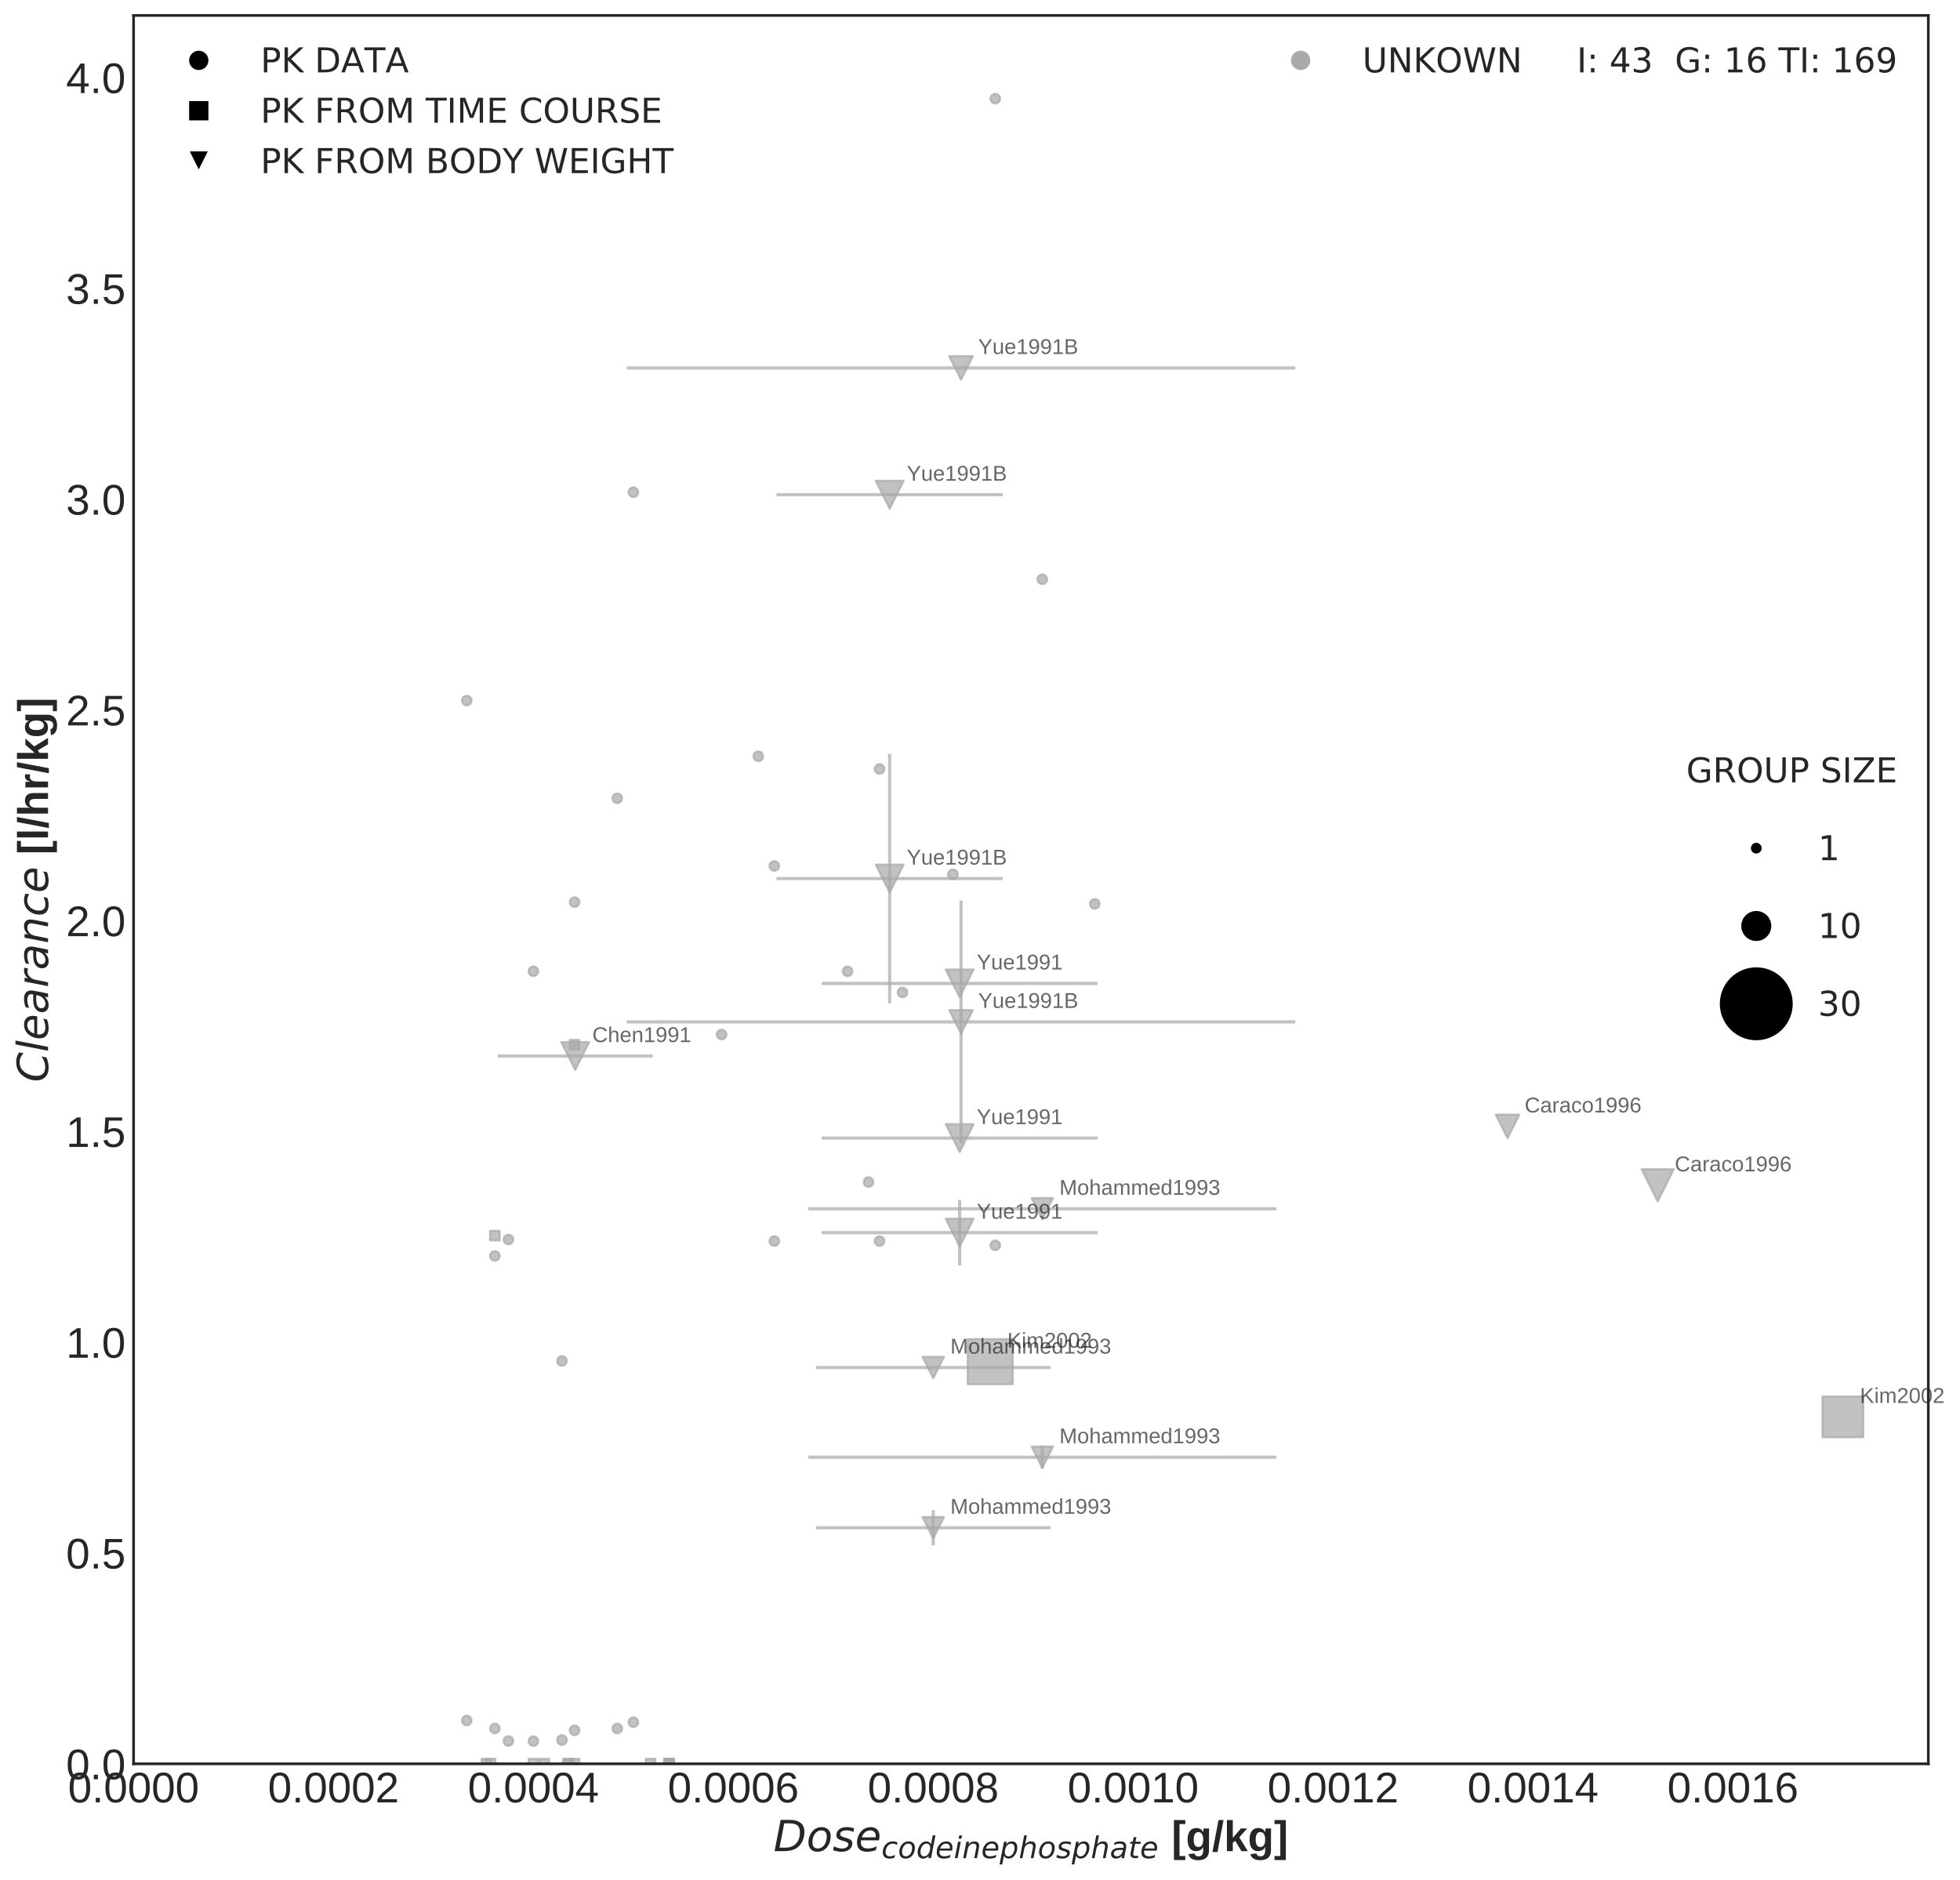 <?xml version="1.0" encoding="utf-8" standalone="no"?>
<!DOCTYPE svg PUBLIC "-//W3C//DTD SVG 1.1//EN"
  "http://www.w3.org/Graphics/SVG/1.1/DTD/svg11.dtd">
<!-- Created with matplotlib (https://matplotlib.org/) -->
<svg height="876.744pt" version="1.1" viewBox="0 0 914.08 876.744" width="914.08pt" xmlns="http://www.w3.org/2000/svg" xmlns:xlink="http://www.w3.org/1999/xlink">
 <defs>
  <style type="text/css">
*{stroke-linecap:butt;stroke-linejoin:round;}
  </style>
 </defs>
 <g id="figure_1">
  <g id="patch_1">
   <path d="M 0 876.744 
L 914.08 876.744 
L 914.08 0 
L 0 0 
z
" style="fill:#ffffff;"/>
  </g>
  <g id="axes_1">
   <g id="patch_2">
    <path d="M 62.3 822.6 
L 899.3 822.6 
L 899.3 7.2 
L 62.3 7.2 
z
" style="fill:#ffffff;"/>
   </g>
   <g id="matplotlib.axis_1">
    <g id="xtick_1">
     <g id="line2d_1"/>
     <g id="text_1">
      <!-- 0.0000 -->
      <defs>
       <path d="M 51.703 34.422 
Q 51.703 24.516 49.828 17.75 
Q 47.953 10.984 44.703 6.812 
Q 41.453 2.641 37.062 0.828 
Q 32.672 -0.984 27.688 -0.984 
Q 22.656 -0.984 18.312 0.828 
Q 13.969 2.641 10.766 6.781 
Q 7.562 10.938 5.734 17.703 
Q 3.906 24.469 3.906 34.422 
Q 3.906 44.828 5.734 51.641 
Q 7.562 58.453 10.781 62.5 
Q 14.016 66.547 18.406 68.188 
Q 22.797 69.828 27.984 69.828 
Q 32.906 69.828 37.219 68.188 
Q 41.547 66.547 44.766 62.5 
Q 48 58.453 49.844 51.641 
Q 51.703 44.828 51.703 34.422 
z
M 42.781 34.422 
Q 42.781 42.625 41.797 48.062 
Q 40.828 53.516 38.922 56.766 
Q 37.016 60.016 34.25 61.359 
Q 31.5 62.703 27.984 62.703 
Q 24.266 62.703 21.438 61.328 
Q 18.609 59.969 16.672 56.719 
Q 14.75 53.469 13.766 48.016 
Q 12.797 42.578 12.797 34.422 
Q 12.797 26.516 13.797 21.094 
Q 14.797 15.672 16.719 12.375 
Q 18.656 9.078 21.438 7.641 
Q 24.219 6.203 27.781 6.203 
Q 31.25 6.203 34.031 7.641 
Q 36.812 9.078 38.734 12.375 
Q 40.672 15.672 41.719 21.094 
Q 42.781 26.516 42.781 34.422 
z
" id="LiberationSans-48"/>
       <path d="M 9.125 0 
L 9.125 10.688 
L 18.656 10.688 
L 18.656 0 
z
" id="LiberationSans-46"/>
      </defs>
      <g style="fill:#262626;" transform="translate(31.717 840.594)scale(0.2 -0.2)">
       <use xlink:href="#LiberationSans-48"/>
       <use x="55.615" xlink:href="#LiberationSans-46"/>
       <use x="83.398" xlink:href="#LiberationSans-48"/>
       <use x="139.014" xlink:href="#LiberationSans-48"/>
       <use x="194.629" xlink:href="#LiberationSans-48"/>
       <use x="250.244" xlink:href="#LiberationSans-48"/>
      </g>
     </g>
    </g>
    <g id="xtick_2">
     <g id="line2d_2"/>
     <g id="text_2">
      <!-- 0.0002 -->
      <defs>
       <path d="M 5.031 0 
L 5.031 6.203 
Q 7.516 11.922 11.109 16.281 
Q 14.703 20.656 18.656 24.188 
Q 22.609 27.734 26.484 30.766 
Q 30.375 33.797 33.5 36.812 
Q 36.625 39.844 38.547 43.156 
Q 40.484 46.484 40.484 50.688 
Q 40.484 53.609 39.594 55.828 
Q 38.719 58.062 37.062 59.562 
Q 35.406 61.078 33.078 61.828 
Q 30.766 62.594 27.938 62.594 
Q 25.297 62.594 22.969 61.859 
Q 20.656 61.141 18.844 59.672 
Q 17.047 58.203 15.891 56.031 
Q 14.75 53.859 14.406 50.984 
L 5.422 51.812 
Q 5.859 55.516 7.469 58.781 
Q 9.078 62.062 11.906 64.531 
Q 14.75 67 18.719 68.406 
Q 22.703 69.828 27.938 69.828 
Q 33.062 69.828 37.062 68.609 
Q 41.062 67.391 43.812 64.984 
Q 46.578 62.594 48.047 59.078 
Q 49.516 55.562 49.516 50.984 
Q 49.516 47.516 48.266 44.391 
Q 47.016 41.266 44.938 38.422 
Q 42.875 35.594 40.141 32.953 
Q 37.406 30.328 34.422 27.812 
Q 31.453 25.297 28.422 22.828 
Q 25.391 20.359 22.719 17.859 
Q 20.062 15.375 17.969 12.812 
Q 15.875 10.25 14.703 7.469 
L 50.594 7.469 
L 50.594 0 
z
" id="LiberationSans-50"/>
      </defs>
      <g style="fill:#262626;" transform="translate(124.95 840.594)scale(0.2 -0.2)">
       <use xlink:href="#LiberationSans-48"/>
       <use x="55.615" xlink:href="#LiberationSans-46"/>
       <use x="83.398" xlink:href="#LiberationSans-48"/>
       <use x="139.014" xlink:href="#LiberationSans-48"/>
       <use x="194.629" xlink:href="#LiberationSans-48"/>
       <use x="250.244" xlink:href="#LiberationSans-50"/>
      </g>
     </g>
    </g>
    <g id="xtick_3">
     <g id="line2d_3"/>
     <g id="text_3">
      <!-- 0.0004 -->
      <defs>
       <path d="M 43.016 15.578 
L 43.016 0 
L 34.719 0 
L 34.719 15.578 
L 2.297 15.578 
L 2.297 22.406 
L 33.797 68.797 
L 43.016 68.797 
L 43.016 22.516 
L 52.688 22.516 
L 52.688 15.578 
z
M 34.719 58.891 
Q 34.625 58.641 34.234 57.938 
Q 33.844 57.234 33.344 56.344 
Q 32.859 55.469 32.344 54.562 
Q 31.844 53.656 31.453 53.078 
L 13.812 27.094 
Q 13.578 26.703 13.109 26.062 
Q 12.641 25.438 12.156 24.781 
Q 11.672 24.125 11.172 23.484 
Q 10.688 22.859 10.406 22.516 
L 34.719 22.516 
z
" id="LiberationSans-52"/>
      </defs>
      <g style="fill:#262626;" transform="translate(218.183 840.594)scale(0.2 -0.2)">
       <use xlink:href="#LiberationSans-48"/>
       <use x="55.615" xlink:href="#LiberationSans-46"/>
       <use x="83.398" xlink:href="#LiberationSans-48"/>
       <use x="139.014" xlink:href="#LiberationSans-48"/>
       <use x="194.629" xlink:href="#LiberationSans-48"/>
       <use x="250.244" xlink:href="#LiberationSans-52"/>
      </g>
     </g>
    </g>
    <g id="xtick_4">
     <g id="line2d_4"/>
     <g id="text_4">
      <!-- 0.0006 -->
      <defs>
       <path d="M 51.219 22.516 
Q 51.219 17.328 49.781 13 
Q 48.344 8.688 45.531 5.578 
Q 42.719 2.484 38.562 0.75 
Q 34.422 -0.984 29 -0.984 
Q 23 -0.984 18.5 1.312 
Q 14.016 3.609 11.031 7.922 
Q 8.062 12.25 6.562 18.531 
Q 5.078 24.812 5.078 32.812 
Q 5.078 42 6.766 48.922 
Q 8.453 55.859 11.625 60.5 
Q 14.797 65.141 19.359 67.484 
Q 23.922 69.828 29.688 69.828 
Q 33.203 69.828 36.281 69.094 
Q 39.359 68.359 41.875 66.719 
Q 44.391 65.094 46.281 62.406 
Q 48.188 59.719 49.312 55.812 
L 40.922 54.297 
Q 39.547 58.734 36.547 60.719 
Q 33.547 62.703 29.594 62.703 
Q 25.984 62.703 23.047 60.984 
Q 20.125 59.281 18.062 55.875 
Q 16.016 52.484 14.906 47.359 
Q 13.812 42.234 13.812 35.406 
Q 16.219 39.844 20.562 42.156 
Q 24.906 44.484 30.516 44.484 
Q 35.203 44.484 39.016 42.969 
Q 42.828 41.453 45.531 38.594 
Q 48.25 35.75 49.734 31.672 
Q 51.219 27.594 51.219 22.516 
z
M 42.281 22.125 
Q 42.281 25.688 41.406 28.562 
Q 40.531 31.453 38.766 33.469 
Q 37.016 35.5 34.422 36.594 
Q 31.844 37.703 28.422 37.703 
Q 26.031 37.703 23.578 36.984 
Q 21.141 36.281 19.156 34.688 
Q 17.188 33.109 15.938 30.516 
Q 14.703 27.938 14.703 24.219 
Q 14.703 20.406 15.672 17.109 
Q 16.656 13.812 18.484 11.375 
Q 20.312 8.938 22.891 7.516 
Q 25.484 6.109 28.719 6.109 
Q 31.891 6.109 34.406 7.203 
Q 36.922 8.297 38.672 10.375 
Q 40.438 12.453 41.359 15.422 
Q 42.281 18.406 42.281 22.125 
z
" id="LiberationSans-54"/>
      </defs>
      <g style="fill:#262626;" transform="translate(311.416 840.594)scale(0.2 -0.2)">
       <use xlink:href="#LiberationSans-48"/>
       <use x="55.615" xlink:href="#LiberationSans-46"/>
       <use x="83.398" xlink:href="#LiberationSans-48"/>
       <use x="139.014" xlink:href="#LiberationSans-48"/>
       <use x="194.629" xlink:href="#LiberationSans-48"/>
       <use x="250.244" xlink:href="#LiberationSans-54"/>
      </g>
     </g>
    </g>
    <g id="xtick_5">
     <g id="line2d_5"/>
     <g id="text_5">
      <!-- 0.0008 -->
      <defs>
       <path d="M 51.266 19.188 
Q 51.266 14.797 49.875 11.109 
Q 48.484 7.422 45.625 4.734 
Q 42.781 2.047 38.328 0.531 
Q 33.891 -0.984 27.828 -0.984 
Q 21.781 -0.984 17.359 0.531 
Q 12.938 2.047 10.031 4.703 
Q 7.125 7.375 5.734 11.062 
Q 4.344 14.75 4.344 19.094 
Q 4.344 22.859 5.484 25.781 
Q 6.641 28.719 8.562 30.828 
Q 10.5 32.953 12.969 34.25 
Q 15.438 35.547 18.062 35.984 
L 18.062 36.188 
Q 15.188 36.859 12.906 38.375 
Q 10.641 39.891 9.094 42.016 
Q 7.562 44.141 6.75 46.719 
Q 5.953 49.312 5.953 52.203 
Q 5.953 55.812 7.344 59 
Q 8.734 62.203 11.469 64.625 
Q 14.203 67.047 18.25 68.438 
Q 22.312 69.828 27.641 69.828 
Q 33.25 69.828 37.375 68.406 
Q 41.5 67 44.203 64.578 
Q 46.922 62.156 48.234 58.938 
Q 49.562 55.719 49.562 52.094 
Q 49.562 49.266 48.75 46.672 
Q 47.953 44.094 46.406 41.969 
Q 44.875 39.844 42.594 38.344 
Q 40.328 36.859 37.359 36.281 
L 37.359 36.078 
Q 40.328 35.594 42.859 34.297 
Q 45.406 33.016 47.266 30.891 
Q 49.125 28.766 50.188 25.828 
Q 51.266 22.906 51.266 19.188 
z
M 40.438 51.609 
Q 40.438 54.203 39.766 56.344 
Q 39.109 58.5 37.594 60.031 
Q 36.078 61.578 33.641 62.422 
Q 31.203 63.281 27.641 63.281 
Q 24.172 63.281 21.781 62.422 
Q 19.391 61.578 17.844 60.031 
Q 16.312 58.5 15.625 56.344 
Q 14.938 54.203 14.938 51.609 
Q 14.938 49.562 15.469 47.406 
Q 16.016 45.266 17.422 43.5 
Q 18.844 41.75 21.328 40.625 
Q 23.828 39.5 27.734 39.5 
Q 31.891 39.5 34.406 40.625 
Q 36.922 41.75 38.25 43.5 
Q 39.594 45.266 40.016 47.406 
Q 40.438 49.562 40.438 51.609 
z
M 42.141 20.016 
Q 42.141 22.516 41.453 24.828 
Q 40.766 27.156 39.109 28.938 
Q 37.453 30.719 34.641 31.812 
Q 31.844 32.906 27.641 32.906 
Q 23.781 32.906 21.062 31.812 
Q 18.359 30.719 16.672 28.906 
Q 14.984 27.094 14.203 24.719 
Q 13.422 22.359 13.422 19.828 
Q 13.422 16.656 14.203 14.031 
Q 14.984 11.422 16.688 9.547 
Q 18.406 7.672 21.188 6.641 
Q 23.969 5.609 27.938 5.609 
Q 31.938 5.609 34.672 6.641 
Q 37.406 7.672 39.062 9.547 
Q 40.719 11.422 41.422 14.078 
Q 42.141 16.75 42.141 20.016 
z
" id="LiberationSans-56"/>
      </defs>
      <g style="fill:#262626;" transform="translate(404.65 840.594)scale(0.2 -0.2)">
       <use xlink:href="#LiberationSans-48"/>
       <use x="55.615" xlink:href="#LiberationSans-46"/>
       <use x="83.398" xlink:href="#LiberationSans-48"/>
       <use x="139.014" xlink:href="#LiberationSans-48"/>
       <use x="194.629" xlink:href="#LiberationSans-48"/>
       <use x="250.244" xlink:href="#LiberationSans-56"/>
      </g>
     </g>
    </g>
    <g id="xtick_6">
     <g id="line2d_6"/>
     <g id="text_6">
      <!-- 0.0010 -->
      <defs>
       <path d="M 7.625 0 
L 7.625 7.469 
L 25.141 7.469 
L 25.141 60.406 
L 9.625 49.312 
L 9.625 57.625 
L 25.875 68.797 
L 33.984 68.797 
L 33.984 7.469 
L 50.734 7.469 
L 50.734 0 
z
" id="LiberationSans-49"/>
      </defs>
      <g style="fill:#262626;" transform="translate(497.883 840.594)scale(0.2 -0.2)">
       <use xlink:href="#LiberationSans-48"/>
       <use x="55.615" xlink:href="#LiberationSans-46"/>
       <use x="83.398" xlink:href="#LiberationSans-48"/>
       <use x="139.014" xlink:href="#LiberationSans-48"/>
       <use x="194.629" xlink:href="#LiberationSans-49"/>
       <use x="250.244" xlink:href="#LiberationSans-48"/>
      </g>
     </g>
    </g>
    <g id="xtick_7">
     <g id="line2d_7"/>
     <g id="text_7">
      <!-- 0.0012 -->
      <g style="fill:#262626;" transform="translate(591.116 840.594)scale(0.2 -0.2)">
       <use xlink:href="#LiberationSans-48"/>
       <use x="55.615" xlink:href="#LiberationSans-46"/>
       <use x="83.398" xlink:href="#LiberationSans-48"/>
       <use x="139.014" xlink:href="#LiberationSans-48"/>
       <use x="194.629" xlink:href="#LiberationSans-49"/>
       <use x="250.244" xlink:href="#LiberationSans-50"/>
      </g>
     </g>
    </g>
    <g id="xtick_8">
     <g id="line2d_8"/>
     <g id="text_8">
      <!-- 0.0014 -->
      <g style="fill:#262626;" transform="translate(684.349 840.594)scale(0.2 -0.2)">
       <use xlink:href="#LiberationSans-48"/>
       <use x="55.615" xlink:href="#LiberationSans-46"/>
       <use x="83.398" xlink:href="#LiberationSans-48"/>
       <use x="139.014" xlink:href="#LiberationSans-48"/>
       <use x="194.629" xlink:href="#LiberationSans-49"/>
       <use x="250.244" xlink:href="#LiberationSans-52"/>
      </g>
     </g>
    </g>
    <g id="xtick_9">
     <g id="line2d_9"/>
     <g id="text_9">
      <!-- 0.0016 -->
      <g style="fill:#262626;" transform="translate(777.582 840.594)scale(0.2 -0.2)">
       <use xlink:href="#LiberationSans-48"/>
       <use x="55.615" xlink:href="#LiberationSans-46"/>
       <use x="83.398" xlink:href="#LiberationSans-48"/>
       <use x="139.014" xlink:href="#LiberationSans-48"/>
       <use x="194.629" xlink:href="#LiberationSans-49"/>
       <use x="250.244" xlink:href="#LiberationSans-54"/>
      </g>
     </g>
    </g>
    <g id="text_10">
     <!-- $Dose_{codeine phosphate}$ [g/kg] -->
     <defs>
      <path d="M 16.891 72.906 
L 38.094 72.906 
Q 54.984 72.906 63.594 65.75 
Q 72.219 58.594 72.219 44.484 
Q 72.219 35.156 68.938 26.531 
Q 65.672 17.922 59.906 12.016 
Q 54.109 5.953 45.172 2.969 
Q 36.234 0 24.031 0 
L 2.688 0 
z
M 25.203 64.797 
L 14.203 8.109 
L 27.094 8.109 
Q 43.656 8.109 52.734 17.625 
Q 61.812 27.156 61.812 44.484 
Q 61.812 54.984 55.953 59.891 
Q 50.094 64.797 37.594 64.797 
z
" id="DejaVuSans-Oblique-68"/>
      <path d="M 25.391 -1.422 
Q 15.766 -1.422 10.172 4.516 
Q 4.594 10.453 4.594 20.703 
Q 4.594 26.656 6.516 32.828 
Q 8.453 39.016 11.531 43.219 
Q 16.359 49.75 22.312 52.875 
Q 28.266 56 35.797 56 
Q 45.125 56 50.859 50.188 
Q 56.594 44.391 56.594 35.016 
Q 56.594 28.516 54.688 22.062 
Q 52.781 15.625 49.703 11.375 
Q 44.922 4.828 38.969 1.703 
Q 33.016 -1.422 25.391 -1.422 
z
M 13.922 21 
Q 13.922 13.578 17.016 9.891 
Q 20.125 6.203 26.422 6.203 
Q 35.453 6.203 41.375 14.078 
Q 47.312 21.969 47.312 34.078 
Q 47.312 41.156 44.141 44.766 
Q 40.969 48.391 34.812 48.391 
Q 29.734 48.391 25.781 46.016 
Q 21.828 43.656 18.703 38.812 
Q 16.406 35.203 15.156 30.562 
Q 13.922 25.922 13.922 21 
z
" id="DejaVuSans-Oblique-111"/>
      <path d="M 50 53.078 
L 48.297 44.578 
Q 44.734 46.531 40.766 47.5 
Q 36.812 48.484 32.625 48.484 
Q 25.531 48.484 21.453 46.062 
Q 17.391 43.656 17.391 39.5 
Q 17.391 34.672 26.859 32.078 
Q 27.594 31.891 27.938 31.781 
L 30.812 30.906 
Q 39.797 28.422 42.797 25.688 
Q 45.797 22.953 45.797 18.219 
Q 45.797 9.516 38.891 4.047 
Q 31.984 -1.422 20.797 -1.422 
Q 16.453 -1.422 11.672 -0.578 
Q 6.891 0.25 1.125 2 
L 2.875 11.281 
Q 7.812 8.734 12.594 7.422 
Q 17.391 6.109 21.781 6.109 
Q 28.375 6.109 32.5 8.938 
Q 36.625 11.766 36.625 16.109 
Q 36.625 20.797 25.781 23.688 
L 24.859 23.922 
L 21.781 24.703 
Q 14.938 26.516 11.766 29.469 
Q 8.594 32.422 8.594 37.016 
Q 8.594 45.75 15.156 50.875 
Q 21.734 56 33.016 56 
Q 37.453 56 41.672 55.266 
Q 45.906 54.547 50 53.078 
z
" id="DejaVuSans-Oblique-115"/>
      <path d="M 48.094 32.234 
Q 48.25 33.016 48.312 33.844 
Q 48.391 34.672 48.391 35.5 
Q 48.391 41.453 44.891 44.922 
Q 41.406 48.391 35.406 48.391 
Q 28.719 48.391 23.578 44.156 
Q 18.453 39.938 15.828 32.172 
z
M 55.906 25.203 
L 14.109 25.203 
Q 13.812 23.344 13.719 22.266 
Q 13.625 21.188 13.625 20.406 
Q 13.625 13.625 17.797 9.906 
Q 21.969 6.203 29.594 6.203 
Q 35.453 6.203 40.672 7.516 
Q 45.906 8.844 50.391 11.375 
L 48.688 2.484 
Q 43.844 0.531 38.688 -0.438 
Q 33.547 -1.422 28.219 -1.422 
Q 16.844 -1.422 10.719 4.016 
Q 4.594 9.469 4.594 19.484 
Q 4.594 28.031 7.641 35.375 
Q 10.688 42.719 16.609 48.484 
Q 20.406 52.094 25.656 54.047 
Q 30.906 56 36.812 56 
Q 46.094 56 51.578 50.438 
Q 57.078 44.875 57.078 35.5 
Q 57.078 33.25 56.781 30.688 
Q 56.5 28.125 55.906 25.203 
z
" id="DejaVuSans-Oblique-101"/>
      <path d="M 53.609 52.594 
L 51.812 43.703 
Q 48.578 46.047 44.938 47.219 
Q 41.312 48.391 37.406 48.391 
Q 33.109 48.391 29.219 46.875 
Q 25.344 45.359 22.703 42.578 
Q 18.5 38.328 16.203 32.609 
Q 13.922 26.906 13.922 20.797 
Q 13.922 13.422 17.609 9.812 
Q 21.297 6.203 28.812 6.203 
Q 32.516 6.203 36.688 7.328 
Q 40.875 8.453 45.406 10.688 
L 43.703 1.812 
Q 39.797 0.203 35.672 -0.609 
Q 31.547 -1.422 27.203 -1.422 
Q 16.312 -1.422 10.453 4.016 
Q 4.594 9.469 4.594 19.578 
Q 4.594 28.078 7.641 35.234 
Q 10.688 42.391 16.703 48.094 
Q 20.797 52 26.312 54 
Q 31.844 56 38.375 56 
Q 42.188 56 45.938 55.141 
Q 49.703 54.297 53.609 52.594 
z
" id="DejaVuSans-Oblique-99"/>
      <path d="M 41.797 8.203 
Q 38.188 3.469 33.25 1.016 
Q 28.328 -1.422 22.312 -1.422 
Q 14.109 -1.422 9.344 4.172 
Q 4.594 9.766 4.594 19.484 
Q 4.594 27.594 7.469 34.938 
Q 10.359 42.281 15.828 48.094 
Q 19.438 51.953 23.969 53.969 
Q 28.516 56 33.5 56 
Q 38.766 56 42.797 53.453 
Q 46.828 50.922 49.031 46.188 
L 54.891 75.984 
L 63.922 75.984 
L 49.125 0 
L 40.094 0 
z
M 13.922 21.094 
Q 13.922 14.016 17.109 10.062 
Q 20.312 6.109 25.984 6.109 
Q 30.172 6.109 33.766 8.125 
Q 37.359 10.156 40.094 14.109 
Q 42.969 18.219 44.625 23.578 
Q 46.297 28.953 46.297 34.188 
Q 46.297 40.969 43.094 44.766 
Q 39.891 48.578 34.281 48.578 
Q 30.031 48.578 26.359 46.578 
Q 22.703 44.578 20.125 40.828 
Q 17.281 36.766 15.594 31.391 
Q 13.922 26.031 13.922 21.094 
z
" id="DejaVuSans-Oblique-100"/>
      <path d="M 18.312 75.984 
L 27.297 75.984 
L 25.094 64.594 
L 16.109 64.594 
z
M 14.203 54.688 
L 23.188 54.688 
L 12.5 0 
L 3.516 0 
z
" id="DejaVuSans-Oblique-105"/>
      <path d="M 55.719 33.016 
L 49.312 0 
L 40.281 0 
L 46.688 32.672 
Q 47.125 34.969 47.359 36.719 
Q 47.609 38.484 47.609 39.5 
Q 47.609 43.609 45.016 45.891 
Q 42.438 48.188 37.797 48.188 
Q 30.562 48.188 25.344 43.375 
Q 20.125 38.578 18.5 30.328 
L 12.5 0 
L 3.516 0 
L 14.109 54.688 
L 23.094 54.688 
L 21.297 46.094 
Q 25.047 50.828 30.312 53.406 
Q 35.594 56 41.406 56 
Q 48.641 56 52.609 52.094 
Q 56.594 48.188 56.594 41.109 
Q 56.594 39.359 56.375 37.359 
Q 56.156 35.359 55.719 33.016 
z
" id="DejaVuSans-Oblique-110"/>
      <path d="M 49.609 33.688 
Q 49.609 40.875 46.484 44.672 
Q 43.359 48.484 37.5 48.484 
Q 33.5 48.484 29.859 46.438 
Q 26.219 44.391 23.391 40.484 
Q 20.609 36.625 18.938 31.156 
Q 17.281 25.688 17.281 20.312 
Q 17.281 13.484 20.406 9.797 
Q 23.531 6.109 29.297 6.109 
Q 33.547 6.109 37.188 8.109 
Q 40.828 10.109 43.406 13.922 
Q 46.188 17.922 47.891 23.344 
Q 49.609 28.766 49.609 33.688 
z
M 21.781 46.391 
Q 25.391 51.125 30.297 53.562 
Q 35.203 56 41.219 56 
Q 49.609 56 54.25 50.5 
Q 58.891 45.016 58.891 35.109 
Q 58.891 27 56 19.656 
Q 53.125 12.312 47.703 6.5 
Q 44.094 2.641 39.547 0.609 
Q 35.016 -1.422 29.984 -1.422 
Q 24.172 -1.422 20.219 1 
Q 16.266 3.422 14.312 8.203 
L 8.688 -20.797 
L -0.297 -20.797 
L 14.406 54.688 
L 23.391 54.688 
z
" id="DejaVuSans-Oblique-112"/>
      <path d="M 55.719 33.016 
L 49.312 0 
L 40.281 0 
L 46.688 32.672 
Q 47.125 34.969 47.359 36.719 
Q 47.609 38.484 47.609 39.5 
Q 47.609 43.609 45.016 45.891 
Q 42.438 48.188 37.797 48.188 
Q 30.562 48.188 25.266 43.297 
Q 19.969 38.422 18.406 30.328 
L 12.5 0 
L 3.516 0 
L 18.312 75.984 
L 27.297 75.984 
L 21.484 46.094 
Q 24.906 50.688 30.219 53.344 
Q 35.547 56 41.406 56 
Q 48.641 56 52.609 52.094 
Q 56.594 48.188 56.594 41.109 
Q 56.594 39.359 56.375 37.359 
Q 56.156 35.359 55.719 33.016 
z
" id="DejaVuSans-Oblique-104"/>
      <path d="M 53.719 31.203 
L 47.609 0 
L 38.625 0 
L 40.281 8.297 
Q 36.328 3.422 31.266 1 
Q 26.219 -1.422 20.016 -1.422 
Q 13.031 -1.422 8.562 2.844 
Q 4.109 7.125 4.109 13.812 
Q 4.109 23.391 11.75 28.953 
Q 19.391 34.516 32.812 34.516 
L 45.312 34.516 
L 45.797 36.922 
Q 45.906 37.312 45.953 37.766 
Q 46 38.234 46 39.203 
Q 46 43.562 42.453 45.969 
Q 38.922 48.391 32.516 48.391 
Q 28.125 48.391 23.5 47.266 
Q 18.891 46.141 14.016 43.891 
L 15.578 52.203 
Q 20.656 54.109 25.516 55.047 
Q 30.375 56 34.906 56 
Q 44.578 56 49.625 51.797 
Q 54.688 47.609 54.688 39.594 
Q 54.688 37.984 54.438 35.812 
Q 54.203 33.641 53.719 31.203 
z
M 44 27.484 
L 35.016 27.484 
Q 23.969 27.484 18.672 24.531 
Q 13.375 21.578 13.375 15.375 
Q 13.375 11.078 16.078 8.641 
Q 18.797 6.203 23.578 6.203 
Q 30.906 6.203 36.375 11.453 
Q 41.844 16.703 43.609 25.484 
z
" id="DejaVuSans-Oblique-97"/>
      <path d="M 42.281 54.688 
L 40.922 47.703 
L 23 47.703 
L 17.188 18.016 
Q 16.891 16.359 16.75 15.234 
Q 16.609 14.109 16.609 13.484 
Q 16.609 10.359 18.484 8.938 
Q 20.359 7.516 24.516 7.516 
L 33.594 7.516 
L 32.078 0 
L 23.484 0 
Q 15.484 0 11.547 3.125 
Q 7.625 6.25 7.625 12.594 
Q 7.625 13.719 7.766 15.062 
Q 7.906 16.406 8.203 18.016 
L 14.016 47.703 
L 6.391 47.703 
L 7.812 54.688 
L 15.281 54.688 
L 18.312 70.219 
L 27.297 70.219 
L 24.312 54.688 
z
" id="DejaVuSans-Oblique-116"/>
      <path id="LiberationSans-Bold-32"/>
      <path d="M 5.609 -20.75 
L 5.609 72.469 
L 32.078 72.469 
L 32.078 63.188 
L 18.609 63.188 
L 18.609 -11.422 
L 32.078 -11.422 
L 32.078 -20.75 
z
" id="LiberationSans-Bold-91"/>
      <path d="M 29.109 -21.188 
Q 23.875 -21.188 19.891 -20.141 
Q 15.922 -19.094 13.109 -17.203 
Q 10.297 -15.328 8.609 -12.719 
Q 6.938 -10.109 6.297 -6.984 
L 20.016 -5.375 
Q 20.75 -8.547 23.172 -10.344 
Q 25.594 -12.156 29.5 -12.156 
Q 31.938 -12.156 33.953 -11.469 
Q 35.984 -10.797 37.422 -9.156 
Q 38.875 -7.516 39.672 -4.828 
Q 40.484 -2.156 40.484 1.812 
Q 40.484 3.172 40.484 4.578 
Q 40.484 6 40.531 7.172 
Q 40.578 8.547 40.578 9.812 
L 40.484 9.812 
Q 38.094 4.688 33.766 2.391 
Q 29.438 0.094 23.484 0.094 
Q 18.453 0.094 14.812 2.062 
Q 11.188 4.047 8.781 7.594 
Q 6.391 11.141 5.25 16.047 
Q 4.109 20.953 4.109 26.859 
Q 4.109 32.953 5.328 37.906 
Q 6.547 42.875 9.062 46.438 
Q 11.578 50 15.406 51.922 
Q 19.234 53.859 24.516 53.859 
Q 29.781 53.859 33.953 51.609 
Q 38.141 49.359 40.484 44.344 
L 40.719 44.344 
Q 40.719 45.359 40.797 46.703 
Q 40.875 48.047 40.969 49.281 
Q 41.062 50.531 41.188 51.5 
Q 41.312 52.484 41.406 52.828 
L 54.391 52.828 
Q 54.297 51.078 54.203 47.906 
Q 54.109 44.734 54.109 40.625 
L 54.109 1.609 
Q 54.109 -4.156 52.438 -8.422 
Q 50.781 -12.703 47.578 -15.531 
Q 44.391 -18.359 39.719 -19.766 
Q 35.062 -21.188 29.109 -21.188 
z
M 40.578 27.156 
Q 40.578 32.125 39.594 35.438 
Q 38.625 38.766 37.062 40.766 
Q 35.5 42.781 33.469 43.609 
Q 31.453 44.438 29.391 44.438 
Q 26.766 44.438 24.734 43.406 
Q 22.703 42.391 21.281 40.234 
Q 19.875 38.094 19.141 34.766 
Q 18.406 31.453 18.406 26.859 
Q 18.406 18.312 21.141 13.969 
Q 23.875 9.625 29.297 9.625 
Q 31.344 9.625 33.375 10.422 
Q 35.406 11.234 37.016 13.25 
Q 38.625 15.281 39.594 18.641 
Q 40.578 22.016 40.578 27.156 
z
" id="LiberationSans-Bold-103"/>
      <path d="M 0.984 -2 
L 15.188 72.469 
L 26.812 72.469 
L 12.844 -2 
z
" id="LiberationSans-Bold-47"/>
      <path d="M 40.719 0 
L 26.609 23.922 
L 20.703 19.828 
L 20.703 0 
L 6.984 0 
L 6.984 72.469 
L 20.703 72.469 
L 20.703 30.953 
L 39.547 52.828 
L 54.297 52.828 
L 35.75 32.234 
L 55.719 0 
z
" id="LiberationSans-Bold-107"/>
      <path d="M 1.219 -20.75 
L 1.219 -11.422 
L 14.797 -11.422 
L 14.797 63.188 
L 1.219 63.188 
L 1.219 72.469 
L 27.688 72.469 
L 27.688 -20.75 
z
" id="LiberationSans-Bold-93"/>
     </defs>
     <g style="fill:#262626;" transform="translate(360.7 863.344)scale(0.2 -0.2)">
      <use transform="translate(0 0.094)" xlink:href="#DejaVuSans-Oblique-68"/>
      <use transform="translate(77.002 0.094)" xlink:href="#DejaVuSans-Oblique-111"/>
      <use transform="translate(138.184 0.094)" xlink:href="#DejaVuSans-Oblique-115"/>
      <use transform="translate(190.283 0.094)" xlink:href="#DejaVuSans-Oblique-101"/>
      <use transform="translate(251.807 -16.312)scale(0.7)" xlink:href="#DejaVuSans-Oblique-99"/>
      <use transform="translate(290.293 -16.312)scale(0.7)" xlink:href="#DejaVuSans-Oblique-111"/>
      <use transform="translate(333.12 -16.312)scale(0.7)" xlink:href="#DejaVuSans-Oblique-100"/>
      <use transform="translate(377.554 -16.312)scale(0.7)" xlink:href="#DejaVuSans-Oblique-101"/>
      <use transform="translate(420.62 -16.312)scale(0.7)" xlink:href="#DejaVuSans-Oblique-105"/>
      <use transform="translate(440.068 -16.312)scale(0.7)" xlink:href="#DejaVuSans-Oblique-110"/>
      <use transform="translate(484.434 -16.312)scale(0.7)" xlink:href="#DejaVuSans-Oblique-101"/>
      <use transform="translate(527.5 -16.312)scale(0.7)" xlink:href="#DejaVuSans-Oblique-112"/>
      <use transform="translate(571.934 -16.312)scale(0.7)" xlink:href="#DejaVuSans-Oblique-104"/>
      <use transform="translate(616.299 -16.312)scale(0.7)" xlink:href="#DejaVuSans-Oblique-111"/>
      <use transform="translate(659.126 -16.312)scale(0.7)" xlink:href="#DejaVuSans-Oblique-115"/>
      <use transform="translate(695.596 -16.312)scale(0.7)" xlink:href="#DejaVuSans-Oblique-112"/>
      <use transform="translate(740.029 -16.312)scale(0.7)" xlink:href="#DejaVuSans-Oblique-104"/>
      <use transform="translate(784.395 -16.312)scale(0.7)" xlink:href="#DejaVuSans-Oblique-97"/>
      <use transform="translate(827.29 -16.312)scale(0.7)" xlink:href="#DejaVuSans-Oblique-116"/>
      <use transform="translate(854.736 -16.312)scale(0.7)" xlink:href="#DejaVuSans-Oblique-101"/>
      <use transform="translate(900.537 0.094)" xlink:href="#LiberationSans-Bold-32"/>
      <use transform="translate(928.32 0.094)" xlink:href="#LiberationSans-Bold-91"/>
      <use transform="translate(961.621 0.094)" xlink:href="#LiberationSans-Bold-103"/>
      <use transform="translate(1022.705 0.094)" xlink:href="#LiberationSans-Bold-47"/>
      <use transform="translate(1050.488 0.094)" xlink:href="#LiberationSans-Bold-107"/>
      <use transform="translate(1106.104 0.094)" xlink:href="#LiberationSans-Bold-103"/>
      <use transform="translate(1167.188 0.094)" xlink:href="#LiberationSans-Bold-93"/>
     </g>
    </g>
   </g>
   <g id="matplotlib.axis_2">
    <g id="ytick_1">
     <g id="line2d_10"/>
     <g id="text_11">
      <!-- $\mathdefault{0.0}$ -->
      <g style="fill:#262626;" transform="translate(30.8 829.847)scale(0.2 -0.2)">
       <use transform="translate(0 0.172)" xlink:href="#LiberationSans-48"/>
       <use transform="translate(55.615 0.172)" xlink:href="#LiberationSans-46"/>
       <use transform="translate(83.398 0.172)" xlink:href="#LiberationSans-48"/>
      </g>
     </g>
    </g>
    <g id="ytick_2">
     <g id="line2d_11"/>
     <g id="text_12">
      <!-- $\mathdefault{0.5}$ -->
      <defs>
       <path d="M 51.422 22.406 
Q 51.422 17.234 49.859 12.938 
Q 48.297 8.641 45.219 5.531 
Q 42.141 2.438 37.578 0.719 
Q 33.016 -0.984 27 -0.984 
Q 21.578 -0.984 17.547 0.281 
Q 13.531 1.562 10.734 3.781 
Q 7.953 6 6.312 8.984 
Q 4.688 11.969 4 15.375 
L 12.891 16.406 
Q 13.422 14.453 14.391 12.625 
Q 15.375 10.797 17.062 9.344 
Q 18.75 7.906 21.219 7.047 
Q 23.688 6.203 27.203 6.203 
Q 30.609 6.203 33.391 7.25 
Q 36.188 8.297 38.156 10.344 
Q 40.141 12.406 41.203 15.375 
Q 42.281 18.359 42.281 22.219 
Q 42.281 25.391 41.25 28.047 
Q 40.234 30.719 38.328 32.641 
Q 36.422 34.578 33.656 35.641 
Q 30.906 36.719 27.391 36.719 
Q 25.203 36.719 23.344 36.328 
Q 21.484 35.938 19.891 35.25 
Q 18.312 34.578 17.016 33.672 
Q 15.719 32.766 14.594 31.781 
L 6 31.781 
L 8.297 68.797 
L 47.406 68.797 
L 47.406 61.328 
L 16.312 61.328 
L 14.984 39.5 
Q 17.328 41.312 20.844 42.594 
Q 24.359 43.891 29.203 43.891 
Q 34.328 43.891 38.422 42.328 
Q 42.531 40.766 45.406 37.906 
Q 48.297 35.062 49.859 31.109 
Q 51.422 27.156 51.422 22.406 
z
" id="LiberationSans-53"/>
      </defs>
      <g style="fill:#262626;" transform="translate(30.8 731.547)scale(0.2 -0.2)">
       <use transform="translate(0 0.172)" xlink:href="#LiberationSans-48"/>
       <use transform="translate(55.615 0.172)" xlink:href="#LiberationSans-46"/>
       <use transform="translate(83.398 0.172)" xlink:href="#LiberationSans-53"/>
      </g>
     </g>
    </g>
    <g id="ytick_3">
     <g id="line2d_12"/>
     <g id="text_13">
      <!-- $\mathdefault{1.0}$ -->
      <g style="fill:#262626;" transform="translate(30.8 633.247)scale(0.2 -0.2)">
       <use transform="translate(0 0.172)" xlink:href="#LiberationSans-49"/>
       <use transform="translate(55.615 0.172)" xlink:href="#LiberationSans-46"/>
       <use transform="translate(83.398 0.172)" xlink:href="#LiberationSans-48"/>
      </g>
     </g>
    </g>
    <g id="ytick_4">
     <g id="line2d_13"/>
     <g id="text_14">
      <!-- $\mathdefault{1.5}$ -->
      <g style="fill:#262626;" transform="translate(30.8 534.946)scale(0.2 -0.2)">
       <use transform="translate(0 0.203)" xlink:href="#LiberationSans-49"/>
       <use transform="translate(55.615 0.203)" xlink:href="#LiberationSans-46"/>
       <use transform="translate(83.398 0.203)" xlink:href="#LiberationSans-53"/>
      </g>
     </g>
    </g>
    <g id="ytick_5">
     <g id="line2d_14"/>
     <g id="text_15">
      <!-- $\mathdefault{2.0}$ -->
      <g style="fill:#262626;" transform="translate(30.8 436.646)scale(0.2 -0.2)">
       <use transform="translate(0 0.172)" xlink:href="#LiberationSans-50"/>
       <use transform="translate(55.615 0.172)" xlink:href="#LiberationSans-46"/>
       <use transform="translate(83.398 0.172)" xlink:href="#LiberationSans-48"/>
      </g>
     </g>
    </g>
    <g id="ytick_6">
     <g id="line2d_15"/>
     <g id="text_16">
      <!-- $\mathdefault{2.5}$ -->
      <g style="fill:#262626;" transform="translate(30.8 338.346)scale(0.2 -0.2)">
       <use transform="translate(0 0.172)" xlink:href="#LiberationSans-50"/>
       <use transform="translate(55.615 0.172)" xlink:href="#LiberationSans-46"/>
       <use transform="translate(83.398 0.172)" xlink:href="#LiberationSans-53"/>
      </g>
     </g>
    </g>
    <g id="ytick_7">
     <g id="line2d_16"/>
     <g id="text_17">
      <!-- $\mathdefault{3.0}$ -->
      <defs>
       <path d="M 51.219 19 
Q 51.219 14.266 49.672 10.547 
Q 48.141 6.844 45.188 4.266 
Q 42.234 1.703 37.859 0.359 
Q 33.5 -0.984 27.875 -0.984 
Q 21.484 -0.984 17.109 0.609 
Q 12.75 2.203 9.906 4.812 
Q 7.078 7.422 5.656 10.766 
Q 4.25 14.109 3.812 17.672 
L 12.891 18.5 
Q 13.281 15.766 14.328 13.516 
Q 15.375 11.281 17.188 9.672 
Q 19 8.062 21.625 7.172 
Q 24.266 6.297 27.875 6.297 
Q 34.516 6.297 38.297 9.562 
Q 42.094 12.844 42.094 19.281 
Q 42.094 23.094 40.406 25.406 
Q 38.719 27.734 36.203 29.031 
Q 33.688 30.328 30.734 30.766 
Q 27.781 31.203 25.297 31.203 
L 20.312 31.203 
L 20.312 38.812 
L 25.094 38.812 
Q 27.594 38.812 30.266 39.328 
Q 32.953 39.844 35.172 41.188 
Q 37.406 42.531 38.844 44.828 
Q 40.281 47.125 40.281 50.688 
Q 40.281 56.203 37.031 59.391 
Q 33.797 62.594 27.391 62.594 
Q 21.578 62.594 17.984 59.609 
Q 14.406 56.641 13.812 51.219 
L 4.984 51.906 
Q 5.516 56.453 7.469 59.812 
Q 9.422 63.188 12.422 65.406 
Q 15.438 67.625 19.281 68.719 
Q 23.141 69.828 27.484 69.828 
Q 33.25 69.828 37.391 68.375 
Q 41.547 66.938 44.188 64.469 
Q 46.828 62.016 48.062 58.688 
Q 49.312 55.375 49.312 51.609 
Q 49.312 48.578 48.484 45.938 
Q 47.656 43.312 45.891 41.203 
Q 44.141 39.109 41.422 37.594 
Q 38.719 36.078 34.906 35.297 
L 34.906 35.109 
Q 39.062 34.672 42.141 33.219 
Q 45.219 31.781 47.219 29.625 
Q 49.219 27.484 50.219 24.75 
Q 51.219 22.016 51.219 19 
z
" id="LiberationSans-51"/>
      </defs>
      <g style="fill:#262626;" transform="translate(30.8 240.046)scale(0.2 -0.2)">
       <use transform="translate(0 0.172)" xlink:href="#LiberationSans-51"/>
       <use transform="translate(55.615 0.172)" xlink:href="#LiberationSans-46"/>
       <use transform="translate(83.398 0.172)" xlink:href="#LiberationSans-48"/>
      </g>
     </g>
    </g>
    <g id="ytick_8">
     <g id="line2d_17"/>
     <g id="text_18">
      <!-- $\mathdefault{3.5}$ -->
      <g style="fill:#262626;" transform="translate(30.8 141.746)scale(0.2 -0.2)">
       <use transform="translate(0 0.172)" xlink:href="#LiberationSans-51"/>
       <use transform="translate(55.615 0.172)" xlink:href="#LiberationSans-46"/>
       <use transform="translate(83.398 0.172)" xlink:href="#LiberationSans-53"/>
      </g>
     </g>
    </g>
    <g id="ytick_9">
     <g id="line2d_18"/>
     <g id="text_19">
      <!-- $\mathdefault{4.0}$ -->
      <g style="fill:#262626;" transform="translate(30.8 43.445)scale(0.2 -0.2)">
       <use transform="translate(0 0.172)" xlink:href="#LiberationSans-52"/>
       <use transform="translate(55.615 0.172)" xlink:href="#LiberationSans-46"/>
       <use transform="translate(83.398 0.172)" xlink:href="#LiberationSans-48"/>
      </g>
     </g>
    </g>
    <g id="text_20">
     <!-- $Clearance$ [l/hr/kg] -->
     <defs>
      <path d="M 69.484 67.281 
L 67.484 56.891 
Q 62.797 61.625 57.547 63.922 
Q 52.297 66.219 46.188 66.219 
Q 37.844 66.219 31.516 62.203 
Q 25.203 58.203 20.609 50 
Q 17.672 44.734 16.125 38.844 
Q 14.594 32.953 14.594 27 
Q 14.594 17.047 19.75 11.812 
Q 24.906 6.594 34.719 6.594 
Q 41.5 6.594 47.75 8.766 
Q 54 10.938 59.906 15.281 
L 57.625 3.609 
Q 51.812 1.125 45.875 -0.141 
Q 39.938 -1.422 33.984 -1.422 
Q 19.969 -1.422 12.078 6.188 
Q 4.203 13.812 4.203 27.391 
Q 4.203 36.078 7.203 44.469 
Q 10.203 52.875 15.828 59.812 
Q 21.781 67.188 29.422 70.703 
Q 37.062 74.219 47.219 74.219 
Q 53.469 74.219 59.062 72.484 
Q 64.656 70.75 69.484 67.281 
z
" id="DejaVuSans-Oblique-67"/>
      <path d="M 18.312 75.984 
L 27.297 75.984 
L 12.5 0 
L 3.516 0 
z
" id="DejaVuSans-Oblique-108"/>
      <path d="M 44.578 46.391 
Q 43.219 47.125 41.453 47.516 
Q 39.703 47.906 37.703 47.906 
Q 30.516 47.906 25.141 42.453 
Q 19.781 37.016 18.016 27.875 
L 12.5 0 
L 3.516 0 
L 14.203 54.688 
L 23.188 54.688 
L 21.484 46.188 
Q 25.047 50.922 30 53.453 
Q 34.969 56 40.578 56 
Q 42.047 56 43.453 55.828 
Q 44.875 55.672 46.297 55.281 
z
" id="DejaVuSans-Oblique-114"/>
      <path d="M 6.984 0 
L 6.984 72.469 
L 20.703 72.469 
L 20.703 0 
z
" id="LiberationSans-Bold-108"/>
      <path d="M 20.516 42.281 
Q 23.297 48.344 27.484 51.078 
Q 31.688 53.812 37.5 53.812 
Q 42.281 53.812 45.578 52.25 
Q 48.875 50.688 50.953 47.953 
Q 53.031 45.219 53.953 41.5 
Q 54.891 37.797 54.891 33.5 
L 54.891 0 
L 41.219 0 
L 41.219 29.594 
Q 41.219 32.672 40.719 35.234 
Q 40.234 37.797 39.109 39.625 
Q 37.984 41.453 36.172 42.469 
Q 34.375 43.5 31.781 43.5 
Q 29.297 43.5 27.266 42.406 
Q 25.25 41.312 23.781 39.281 
Q 22.312 37.25 21.5 34.438 
Q 20.703 31.641 20.703 28.266 
L 20.703 0 
L 6.984 0 
L 6.984 72.469 
L 20.703 72.469 
L 20.703 52.688 
Q 20.703 51.125 20.656 49.531 
Q 20.609 47.953 20.531 46.562 
Q 20.453 45.172 20.406 44.047 
Q 20.359 42.922 20.312 42.281 
z
" id="LiberationSans-Bold-104"/>
      <path d="M 6.984 0 
L 6.984 40.438 
Q 6.984 42.141 6.953 44.047 
Q 6.938 45.953 6.859 47.688 
Q 6.781 49.422 6.734 50.812 
Q 6.688 52.203 6.594 52.828 
L 19.672 52.828 
Q 19.781 52.25 19.875 50.797 
Q 19.969 49.359 20.062 47.656 
Q 20.172 45.953 20.234 44.266 
Q 20.312 42.578 20.312 41.547 
L 20.516 41.547 
Q 21.531 44.438 22.547 46.703 
Q 23.578 48.969 24.969 50.562 
Q 26.375 52.156 28.328 53 
Q 30.281 53.859 33.156 53.859 
Q 34.375 53.859 35.562 53.641 
Q 36.766 53.422 37.406 53.125 
L 37.406 41.656 
Q 36.078 41.938 34.734 42.156 
Q 33.406 42.391 31.547 42.391 
Q 26.422 42.391 23.562 38.234 
Q 20.703 34.078 20.703 25.922 
L 20.703 0 
z
" id="LiberationSans-Bold-114"/>
     </defs>
     <g style="fill:#262626;" transform="translate(22.4 504.7)rotate(-90)scale(0.2 -0.2)">
      <use transform="translate(0 0.016)" xlink:href="#DejaVuSans-Oblique-67"/>
      <use transform="translate(69.824 0.016)" xlink:href="#DejaVuSans-Oblique-108"/>
      <use transform="translate(97.607 0.016)" xlink:href="#DejaVuSans-Oblique-101"/>
      <use transform="translate(159.131 0.016)" xlink:href="#DejaVuSans-Oblique-97"/>
      <use transform="translate(220.41 0.016)" xlink:href="#DejaVuSans-Oblique-114"/>
      <use transform="translate(261.523 0.016)" xlink:href="#DejaVuSans-Oblique-97"/>
      <use transform="translate(322.803 0.016)" xlink:href="#DejaVuSans-Oblique-110"/>
      <use transform="translate(386.182 0.016)" xlink:href="#DejaVuSans-Oblique-99"/>
      <use transform="translate(441.162 0.016)" xlink:href="#DejaVuSans-Oblique-101"/>
      <use transform="translate(502.686 0.016)" xlink:href="#LiberationSans-Bold-32"/>
      <use transform="translate(530.469 0.016)" xlink:href="#LiberationSans-Bold-91"/>
      <use transform="translate(563.77 0.016)" xlink:href="#LiberationSans-Bold-108"/>
      <use transform="translate(591.553 0.016)" xlink:href="#LiberationSans-Bold-47"/>
      <use transform="translate(619.336 0.016)" xlink:href="#LiberationSans-Bold-104"/>
      <use transform="translate(680.42 0.016)" xlink:href="#LiberationSans-Bold-114"/>
      <use transform="translate(719.336 0.016)" xlink:href="#LiberationSans-Bold-47"/>
      <use transform="translate(747.119 0.016)" xlink:href="#LiberationSans-Bold-107"/>
      <use transform="translate(802.734 0.016)" xlink:href="#LiberationSans-Bold-103"/>
      <use transform="translate(863.818 0.016)" xlink:href="#LiberationSans-Bold-93"/>
     </g>
    </g>
   </g>
   <g id="PathCollection_1">
    <defs>
     <path d="M 0 2.236 
C 0.593 2.236 1.162 2 1.581 1.581 
C 2 1.162 2.236 0.593 2.236 0 
C 2.236 -0.593 2 -1.162 1.581 -1.581 
C 1.162 -2 0.593 -2.236 0 -2.236 
C -0.593 -2.236 -1.162 -2 -1.581 -1.581 
C -2 -1.162 -2.236 -0.593 -2.236 0 
C -2.236 0.593 -2 1.162 -1.581 1.581 
C -1.162 2 -0.593 2.236 0 2.236 
z
" id="m64236e53b9" style="stroke:#a9a9a9;stroke-opacity:0.7;"/>
    </defs>
    <g clip-path="url(#pbf10750a72)">
     <use style="fill:#a9a9a9;fill-opacity:0.7;stroke:#a9a9a9;stroke-opacity:0.7;" x="410.185" xlink:href="#m64236e53b9" y="358.623"/>
     <use style="fill:#a9a9a9;fill-opacity:0.7;stroke:#a9a9a9;stroke-opacity:0.7;" x="464.167" xlink:href="#m64236e53b9" y="46.029"/>
     <use style="fill:#a9a9a9;fill-opacity:0.7;stroke:#a9a9a9;stroke-opacity:0.7;" x="336.515" xlink:href="#m64236e53b9" y="482.481"/>
     <use style="fill:#a9a9a9;fill-opacity:0.7;stroke:#a9a9a9;stroke-opacity:0.7;" x="410.185" xlink:href="#m64236e53b9" y="578.816"/>
     <use style="fill:#a9a9a9;fill-opacity:0.7;stroke:#a9a9a9;stroke-opacity:0.7;" x="464.167" xlink:href="#m64236e53b9" y="580.782"/>
     <use style="fill:#a9a9a9;fill-opacity:0.7;stroke:#a9a9a9;stroke-opacity:0.7;" x="395.275" xlink:href="#m64236e53b9" y="452.991"/>
     <use style="fill:#a9a9a9;fill-opacity:0.7;stroke:#a9a9a9;stroke-opacity:0.7;" x="361.124" xlink:href="#m64236e53b9" y="403.841"/>
     <use style="fill:#a9a9a9;fill-opacity:0.7;stroke:#a9a9a9;stroke-opacity:0.7;" x="444.403" xlink:href="#m64236e53b9" y="407.773"/>
     <use style="fill:#a9a9a9;fill-opacity:0.7;stroke:#a9a9a9;stroke-opacity:0.7;" x="353.653" xlink:href="#m64236e53b9" y="352.725"/>
     <use style="fill:#a9a9a9;fill-opacity:0.7;stroke:#a9a9a9;stroke-opacity:0.7;" x="486.087" xlink:href="#m64236e53b9" y="270.153"/>
     <use style="fill:#a9a9a9;fill-opacity:0.7;stroke:#a9a9a9;stroke-opacity:0.7;" x="510.536" xlink:href="#m64236e53b9" y="421.535"/>
     <use style="fill:#a9a9a9;fill-opacity:0.7;stroke:#a9a9a9;stroke-opacity:0.7;" x="420.889" xlink:href="#m64236e53b9" y="462.821"/>
     <use style="fill:#a9a9a9;fill-opacity:0.7;stroke:#a9a9a9;stroke-opacity:0.7;" x="361.124" xlink:href="#m64236e53b9" y="578.816"/>
     <use style="fill:#a9a9a9;fill-opacity:0.7;stroke:#a9a9a9;stroke-opacity:0.7;" x="405.069" xlink:href="#m64236e53b9" y="551.292"/>
     <use style="fill:#a9a9a9;fill-opacity:0.7;stroke:#a9a9a9;stroke-opacity:0.7;" x="248.766" xlink:href="#m64236e53b9" y="452.991"/>
     <use style="fill:#a9a9a9;fill-opacity:0.7;stroke:#a9a9a9;stroke-opacity:0.7;" x="248.766" xlink:href="#m64236e53b9" y="812.036"/>
     <use style="fill:#a9a9a9;fill-opacity:0.7;stroke:#a9a9a9;stroke-opacity:0.7;" x="217.688" xlink:href="#m64236e53b9" y="326.73"/>
     <use style="fill:#a9a9a9;fill-opacity:0.7;stroke:#a9a9a9;stroke-opacity:0.7;" x="217.688" xlink:href="#m64236e53b9" y="802.416"/>
     <use style="fill:#a9a9a9;fill-opacity:0.7;stroke:#a9a9a9;stroke-opacity:0.7;" x="237.112" xlink:href="#m64236e53b9" y="578.078"/>
     <use style="fill:#a9a9a9;fill-opacity:0.7;stroke:#a9a9a9;stroke-opacity:0.7;" x="237.112" xlink:href="#m64236e53b9" y="811.959"/>
     <use style="fill:#a9a9a9;fill-opacity:0.7;stroke:#a9a9a9;stroke-opacity:0.7;" x="230.794" xlink:href="#m64236e53b9" y="585.732"/>
     <use style="fill:#a9a9a9;fill-opacity:0.7;stroke:#a9a9a9;stroke-opacity:0.7;" x="230.794" xlink:href="#m64236e53b9" y="806.114"/>
     <use style="fill:#a9a9a9;fill-opacity:0.7;stroke:#a9a9a9;stroke-opacity:0.7;" x="262.085" xlink:href="#m64236e53b9" y="634.706"/>
     <use style="fill:#a9a9a9;fill-opacity:0.7;stroke:#a9a9a9;stroke-opacity:0.7;" x="262.085" xlink:href="#m64236e53b9" y="811.534"/>
     <use style="fill:#a9a9a9;fill-opacity:0.7;stroke:#a9a9a9;stroke-opacity:0.7;" x="287.864" xlink:href="#m64236e53b9" y="806.143"/>
     <use style="fill:#a9a9a9;fill-opacity:0.7;stroke:#a9a9a9;stroke-opacity:0.7;" x="287.864" xlink:href="#m64236e53b9" y="372.322"/>
     <use style="fill:#a9a9a9;fill-opacity:0.7;stroke:#a9a9a9;stroke-opacity:0.7;" x="295.383" xlink:href="#m64236e53b9" y="229.522"/>
     <use style="fill:#a9a9a9;fill-opacity:0.7;stroke:#a9a9a9;stroke-opacity:0.7;" x="295.383" xlink:href="#m64236e53b9" y="803.169"/>
     <use style="fill:#a9a9a9;fill-opacity:0.7;stroke:#a9a9a9;stroke-opacity:0.7;" x="267.961" xlink:href="#m64236e53b9" y="420.726"/>
     <use style="fill:#a9a9a9;fill-opacity:0.7;stroke:#a9a9a9;stroke-opacity:0.7;" x="267.961" xlink:href="#m64236e53b9" y="806.988"/>
    </g>
   </g>
   <g id="PathCollection_2">
    <defs>
     <path d="M -2.236 2.236 
L 2.236 2.236 
L 2.236 -2.236 
L -2.236 -2.236 
z
" id="m80e3de5696" style="stroke:#a9a9a9;stroke-opacity:0.7;"/>
    </defs>
    <g clip-path="url(#pbf10750a72)">
     <use style="fill:#a9a9a9;fill-opacity:0.7;stroke:#a9a9a9;stroke-opacity:0.7;" x="303.42" xlink:href="#m80e3de5696" y="822.493"/>
     <use style="fill:#a9a9a9;fill-opacity:0.7;stroke:#a9a9a9;stroke-opacity:0.7;" x="312.031" xlink:href="#m80e3de5696" y="822.471"/>
     <use style="fill:#a9a9a9;fill-opacity:0.7;stroke:#a9a9a9;stroke-opacity:0.7;" x="248.766" xlink:href="#m80e3de5696" y="822.544"/>
     <use style="fill:#a9a9a9;fill-opacity:0.7;stroke:#a9a9a9;stroke-opacity:0.7;" x="264.981" xlink:href="#m80e3de5696" y="822.54"/>
     <use style="fill:#a9a9a9;fill-opacity:0.7;stroke:#a9a9a9;stroke-opacity:0.7;" x="264.981" xlink:href="#m80e3de5696" y="822.606"/>
     <use style="fill:#a9a9a9;fill-opacity:0.7;stroke:#a9a9a9;stroke-opacity:0.7;" x="228.788" xlink:href="#m80e3de5696" y="822.51"/>
     <use style="fill:#a9a9a9;fill-opacity:0.7;stroke:#a9a9a9;stroke-opacity:0.7;" x="226.829" xlink:href="#m80e3de5696" y="822.541"/>
     <use style="fill:#a9a9a9;fill-opacity:0.7;stroke:#a9a9a9;stroke-opacity:0.7;" x="312.031" xlink:href="#m80e3de5696" y="822.54"/>
     <use style="fill:#a9a9a9;fill-opacity:0.7;stroke:#a9a9a9;stroke-opacity:0.7;" x="312.031" xlink:href="#m80e3de5696" y="822.542"/>
     <use style="fill:#a9a9a9;fill-opacity:0.7;stroke:#a9a9a9;stroke-opacity:0.7;" x="267.961" xlink:href="#m80e3de5696" y="822.512"/>
     <use style="fill:#a9a9a9;fill-opacity:0.7;stroke:#a9a9a9;stroke-opacity:0.7;" x="253.875" xlink:href="#m80e3de5696" y="822.543"/>
     <use style="fill:#a9a9a9;fill-opacity:0.7;stroke:#a9a9a9;stroke-opacity:0.7;" x="230.794" xlink:href="#m80e3de5696" y="576.257"/>
     <use style="fill:#a9a9a9;fill-opacity:0.7;stroke:#a9a9a9;stroke-opacity:0.7;" x="267.961" xlink:href="#m80e3de5696" y="487.223"/>
    </g>
   </g>
   <g id="LineCollection_1"/>
   <g id="LineCollection_2"/>
   <g id="LineCollection_3"/>
   <g id="LineCollection_4"/>
   <g id="LineCollection_5">
    <path clip-path="url(#pbf10750a72)" d="M 362.162 409.739 
L 467.681 409.739 
" style="fill:none;stroke:#a9a9a9;stroke-opacity:0.7;stroke-width:1.5;"/>
   </g>
   <g id="LineCollection_6">
    <path clip-path="url(#pbf10750a72)" d="M 414.921 467.933 
L 414.921 351.546 
" style="fill:none;stroke:#a9a9a9;stroke-opacity:0.7;stroke-width:1.5;"/>
   </g>
   <g id="LineCollection_7">
    <path clip-path="url(#pbf10750a72)" d="M 292.306 476.583 
L 604.091 476.583 
" style="fill:none;stroke:#a9a9a9;stroke-opacity:0.7;stroke-width:1.5;"/>
   </g>
   <g id="LineCollection_8">
    <path clip-path="url(#pbf10750a72)" d="M 448.199 533.204 
L 448.199 419.962 
" style="fill:none;stroke:#a9a9a9;stroke-opacity:0.7;stroke-width:1.5;"/>
   </g>
   <g id="LineCollection_9">
    <path clip-path="url(#pbf10750a72)" d="M 383.244 574.884 
L 511.877 574.884 
" style="fill:none;stroke:#a9a9a9;stroke-opacity:0.7;stroke-width:1.5;"/>
   </g>
   <g id="LineCollection_10">
    <path clip-path="url(#pbf10750a72)" d="M 447.561 590.179 
L 447.561 559.588 
" style="fill:none;stroke:#a9a9a9;stroke-opacity:0.7;stroke-width:1.5;"/>
   </g>
   <g id="LineCollection_11">
    <path clip-path="url(#pbf10750a72)" d="M 380.536 637.796 
L 489.929 637.796 
" style="fill:none;stroke:#a9a9a9;stroke-opacity:0.7;stroke-width:1.5;"/>
   </g>
   <g id="LineCollection_12"/>
   <g id="LineCollection_13">
    <path clip-path="url(#pbf10750a72)" d="M 380.536 712.504 
L 489.929 712.504 
" style="fill:none;stroke:#a9a9a9;stroke-opacity:0.7;stroke-width:1.5;"/>
   </g>
   <g id="LineCollection_14">
    <path clip-path="url(#pbf10750a72)" d="M 435.232 720.709 
L 435.232 704.299 
" style="fill:none;stroke:#a9a9a9;stroke-opacity:0.7;stroke-width:1.5;"/>
   </g>
   <g id="LineCollection_15">
    <path clip-path="url(#pbf10750a72)" d="M 376.93 679.618 
L 595.244 679.618 
" style="fill:none;stroke:#a9a9a9;stroke-opacity:0.7;stroke-width:1.5;"/>
   </g>
   <g id="LineCollection_16">
    <path clip-path="url(#pbf10750a72)" d="M 486.087 684.95 
L 486.087 674.286 
" style="fill:none;stroke:#a9a9a9;stroke-opacity:0.7;stroke-width:1.5;"/>
   </g>
   <g id="LineCollection_17">
    <path clip-path="url(#pbf10750a72)" d="M 376.93 563.743 
L 595.244 563.743 
" style="fill:none;stroke:#a9a9a9;stroke-opacity:0.7;stroke-width:1.5;"/>
   </g>
   <g id="LineCollection_18"/>
   <g id="LineCollection_19">
    <path clip-path="url(#pbf10750a72)" d="M 362.162 230.717 
L 467.681 230.717 
" style="fill:none;stroke:#a9a9a9;stroke-opacity:0.7;stroke-width:1.5;"/>
   </g>
   <g id="LineCollection_20"/>
   <g id="LineCollection_21">
    <path clip-path="url(#pbf10750a72)" d="M 292.306 171.605 
L 604.091 171.605 
" style="fill:none;stroke:#a9a9a9;stroke-opacity:0.7;stroke-width:1.5;"/>
   </g>
   <g id="LineCollection_22"/>
   <g id="LineCollection_23">
    <path clip-path="url(#pbf10750a72)" d="M 383.244 530.787 
L 511.877 530.787 
" style="fill:none;stroke:#a9a9a9;stroke-opacity:0.7;stroke-width:1.5;"/>
   </g>
   <g id="LineCollection_24"/>
   <g id="LineCollection_25">
    <path clip-path="url(#pbf10750a72)" d="M 383.244 458.646 
L 511.877 458.646 
" style="fill:none;stroke:#a9a9a9;stroke-opacity:0.7;stroke-width:1.5;"/>
   </g>
   <g id="LineCollection_26"/>
   <g id="LineCollection_27"/>
   <g id="LineCollection_28"/>
   <g id="LineCollection_29"/>
   <g id="LineCollection_30"/>
   <g id="LineCollection_31">
    <path clip-path="url(#pbf10750a72)" d="M 232.167 492.52 
L 304.361 492.52 
" style="fill:none;stroke:#a9a9a9;stroke-opacity:0.7;stroke-width:1.5;"/>
   </g>
   <g id="LineCollection_32"/>
   <g id="line2d_19">
    <defs>
     <path d="M -10.5 10.5 
L 10.5 10.5 
L 10.5 -10.5 
L -10.5 -10.5 
z
" id="m1fac74cb45" style="stroke:#a9a9a9;stroke-linejoin:miter;stroke-opacity:0.7;"/>
    </defs>
    <g clip-path="url(#pbf10750a72)">
     <use style="fill:#a9a9a9;fill-opacity:0.7;stroke:#a9a9a9;stroke-linejoin:miter;stroke-opacity:0.7;" x="461.804" xlink:href="#m1fac74cb45" y="635.043"/>
    </g>
   </g>
   <g id="line2d_20">
    <defs>
     <path d="M -9.5 9.5 
L 9.5 9.5 
L 9.5 -9.5 
L -9.5 -9.5 
z
" id="mcafa4a155e" style="stroke:#a9a9a9;stroke-linejoin:miter;stroke-opacity:0.7;"/>
    </defs>
    <g clip-path="url(#pbf10750a72)">
     <use style="fill:#a9a9a9;fill-opacity:0.7;stroke:#a9a9a9;stroke-linejoin:miter;stroke-opacity:0.7;" x="859.443" xlink:href="#mcafa4a155e" y="660.798"/>
    </g>
   </g>
   <g id="line2d_21">
    <defs>
     <path d="M -0 6.5 
L 6.5 -6.5 
L -6.5 -6.5 
z
" id="mb900429739" style="stroke:#a9a9a9;stroke-linejoin:miter;stroke-opacity:0.7;"/>
    </defs>
    <g clip-path="url(#pbf10750a72)">
     <use style="fill:#a9a9a9;fill-opacity:0.7;stroke:#a9a9a9;stroke-linejoin:miter;stroke-opacity:0.7;" x="414.921" xlink:href="#mb900429739" y="409.739"/>
    </g>
   </g>
   <g id="line2d_22">
    <defs>
     <path d="M -0 5.5 
L 5.5 -5.5 
L -5.5 -5.5 
z
" id="mca7bdf28f5" style="stroke:#a9a9a9;stroke-linejoin:miter;stroke-opacity:0.7;"/>
    </defs>
    <g clip-path="url(#pbf10750a72)">
     <use style="fill:#a9a9a9;fill-opacity:0.7;stroke:#a9a9a9;stroke-linejoin:miter;stroke-opacity:0.7;" x="448.199" xlink:href="#mca7bdf28f5" y="476.583"/>
    </g>
   </g>
   <g id="line2d_23">
    <g clip-path="url(#pbf10750a72)">
     <use style="fill:#a9a9a9;fill-opacity:0.7;stroke:#a9a9a9;stroke-linejoin:miter;stroke-opacity:0.7;" x="447.561" xlink:href="#mb900429739" y="574.884"/>
    </g>
   </g>
   <g id="line2d_24">
    <defs>
     <path d="M -0 5 
L 5 -5 
L -5 -5 
z
" id="m0f70fcfbee" style="stroke:#a9a9a9;stroke-linejoin:miter;stroke-opacity:0.7;"/>
    </defs>
    <g clip-path="url(#pbf10750a72)">
     <use style="fill:#a9a9a9;fill-opacity:0.7;stroke:#a9a9a9;stroke-linejoin:miter;stroke-opacity:0.7;" x="435.232" xlink:href="#m0f70fcfbee" y="637.796"/>
    </g>
   </g>
   <g id="line2d_25">
    <g clip-path="url(#pbf10750a72)">
     <use style="fill:#a9a9a9;fill-opacity:0.7;stroke:#a9a9a9;stroke-linejoin:miter;stroke-opacity:0.7;" x="435.232" xlink:href="#m0f70fcfbee" y="712.504"/>
    </g>
   </g>
   <g id="line2d_26">
    <g clip-path="url(#pbf10750a72)">
     <use style="fill:#a9a9a9;fill-opacity:0.7;stroke:#a9a9a9;stroke-linejoin:miter;stroke-opacity:0.7;" x="486.087" xlink:href="#m0f70fcfbee" y="679.618"/>
    </g>
   </g>
   <g id="line2d_27">
    <g clip-path="url(#pbf10750a72)">
     <use style="fill:#a9a9a9;fill-opacity:0.7;stroke:#a9a9a9;stroke-linejoin:miter;stroke-opacity:0.7;" x="486.087" xlink:href="#m0f70fcfbee" y="563.743"/>
    </g>
   </g>
   <g id="line2d_28">
    <g clip-path="url(#pbf10750a72)">
     <use style="fill:#a9a9a9;fill-opacity:0.7;stroke:#a9a9a9;stroke-linejoin:miter;stroke-opacity:0.7;" x="414.921" xlink:href="#mb900429739" y="230.717"/>
    </g>
   </g>
   <g id="line2d_29">
    <g clip-path="url(#pbf10750a72)">
     <use style="fill:#a9a9a9;fill-opacity:0.7;stroke:#a9a9a9;stroke-linejoin:miter;stroke-opacity:0.7;" x="448.199" xlink:href="#mca7bdf28f5" y="171.605"/>
    </g>
   </g>
   <g id="line2d_30">
    <g clip-path="url(#pbf10750a72)">
     <use style="fill:#a9a9a9;fill-opacity:0.7;stroke:#a9a9a9;stroke-linejoin:miter;stroke-opacity:0.7;" x="447.561" xlink:href="#mb900429739" y="530.787"/>
    </g>
   </g>
   <g id="line2d_31">
    <g clip-path="url(#pbf10750a72)">
     <use style="fill:#a9a9a9;fill-opacity:0.7;stroke:#a9a9a9;stroke-linejoin:miter;stroke-opacity:0.7;" x="447.561" xlink:href="#mb900429739" y="458.646"/>
    </g>
   </g>
   <g id="line2d_32">
    <defs>
     <path d="M -0 7.5 
L 7.5 -7.5 
L -7.5 -7.5 
z
" id="ma24c93110c" style="stroke:#a9a9a9;stroke-linejoin:miter;stroke-opacity:0.7;"/>
    </defs>
    <g clip-path="url(#pbf10750a72)">
     <use style="fill:#a9a9a9;fill-opacity:0.7;stroke:#a9a9a9;stroke-linejoin:miter;stroke-opacity:0.7;" x="773.099" xlink:href="#ma24c93110c" y="552.805"/>
    </g>
   </g>
   <g id="line2d_33">
    <g clip-path="url(#pbf10750a72)">
     <use style="fill:#a9a9a9;fill-opacity:0.7;stroke:#a9a9a9;stroke-linejoin:miter;stroke-opacity:0.7;" x="703.077" xlink:href="#mca7bdf28f5" y="525.335"/>
    </g>
   </g>
   <g id="line2d_34">
    <g clip-path="url(#pbf10750a72)">
     <use style="fill:#a9a9a9;fill-opacity:0.7;stroke:#a9a9a9;stroke-linejoin:miter;stroke-opacity:0.7;" x="268.264" xlink:href="#mb900429739" y="492.52"/>
    </g>
   </g>
   <g id="patch_3">
    <path d="M 62.3 822.6 
L 62.3 7.2 
" style="fill:none;stroke:#262626;stroke-linecap:square;stroke-linejoin:miter;stroke-width:1.25;"/>
   </g>
   <g id="patch_4">
    <path d="M 899.3 822.6 
L 899.3 7.2 
" style="fill:none;stroke:#262626;stroke-linecap:square;stroke-linejoin:miter;stroke-width:1.25;"/>
   </g>
   <g id="patch_5">
    <path d="M 62.3 822.6 
L 899.3 822.6 
" style="fill:none;stroke:#262626;stroke-linecap:square;stroke-linejoin:miter;stroke-width:1.25;"/>
   </g>
   <g id="patch_6">
    <path d="M 62.3 7.2 
L 899.3 7.2 
" style="fill:none;stroke:#262626;stroke-linecap:square;stroke-linejoin:miter;stroke-width:1.25;"/>
   </g>
   <g id="text_21">
    <!-- Kim2002 -->
    <defs>
     <path d="M 54 0 
L 26.516 33.203 
L 17.531 26.375 
L 17.531 0 
L 8.203 0 
L 8.203 68.797 
L 17.531 68.797 
L 17.531 34.328 
L 50.688 68.797 
L 61.672 68.797 
L 32.375 38.922 
L 65.578 0 
z
" id="LiberationSans-75"/>
     <path d="M 6.688 64.062 
L 6.688 72.469 
L 15.484 72.469 
L 15.484 64.062 
z
M 6.688 0 
L 6.688 52.828 
L 15.484 52.828 
L 15.484 0 
z
" id="LiberationSans-105"/>
     <path d="M 37.5 0 
L 37.5 33.5 
Q 37.5 37.359 37.016 39.938 
Q 36.531 42.531 35.375 44.109 
Q 34.234 45.703 32.375 46.359 
Q 30.516 47.016 27.828 47.016 
Q 25.047 47.016 22.797 45.922 
Q 20.562 44.828 18.969 42.75 
Q 17.391 40.672 16.531 37.625 
Q 15.672 34.578 15.672 30.609 
L 15.672 0 
L 6.938 0 
L 6.938 41.547 
Q 6.938 43.219 6.906 45.047 
Q 6.891 46.875 6.828 48.5 
Q 6.781 50.141 6.734 51.312 
Q 6.688 52.484 6.641 52.828 
L 14.938 52.828 
Q 14.984 52.594 15.031 51.516 
Q 15.094 50.438 15.156 49.047 
Q 15.234 47.656 15.281 46.219 
Q 15.328 44.781 15.328 43.797 
L 15.484 43.797 
Q 16.656 46.094 18.016 47.953 
Q 19.391 49.812 21.219 51.094 
Q 23.047 52.391 25.406 53.094 
Q 27.781 53.812 30.906 53.812 
Q 36.922 53.812 40.406 51.422 
Q 43.891 49.031 45.266 43.797 
L 45.406 43.797 
Q 46.578 46.094 48.047 47.953 
Q 49.516 49.812 51.469 51.094 
Q 53.422 52.391 55.859 53.094 
Q 58.297 53.812 61.422 53.812 
Q 65.438 53.812 68.328 52.734 
Q 71.234 51.656 73.094 49.406 
Q 74.953 47.172 75.828 43.625 
Q 76.703 40.094 76.703 35.203 
L 76.703 0 
L 68.016 0 
L 68.016 33.5 
Q 68.016 37.359 67.531 39.938 
Q 67.047 42.531 65.891 44.109 
Q 64.75 45.703 62.891 46.359 
Q 61.031 47.016 58.344 47.016 
Q 55.562 47.016 53.312 45.969 
Q 51.078 44.922 49.484 42.875 
Q 47.906 40.828 47.047 37.75 
Q 46.188 34.672 46.188 30.609 
L 46.188 0 
z
" id="LiberationSans-109"/>
    </defs>
    <g style="fill:#262626;opacity:0.7;" transform="translate(469.775 628.533)scale(0.1 -0.1)">
     <use xlink:href="#LiberationSans-75"/>
     <use x="66.699" xlink:href="#LiberationSans-105"/>
     <use x="88.916" xlink:href="#LiberationSans-109"/>
     <use x="172.217" xlink:href="#LiberationSans-50"/>
     <use x="227.832" xlink:href="#LiberationSans-48"/>
     <use x="283.447" xlink:href="#LiberationSans-48"/>
     <use x="339.062" xlink:href="#LiberationSans-50"/>
    </g>
   </g>
   <g id="text_22">
    <!-- Kim2002 -->
    <g style="fill:#262626;opacity:0.7;" transform="translate(867.414 654.288)scale(0.1 -0.1)">
     <use xlink:href="#LiberationSans-75"/>
     <use x="66.699" xlink:href="#LiberationSans-105"/>
     <use x="88.916" xlink:href="#LiberationSans-109"/>
     <use x="172.217" xlink:href="#LiberationSans-50"/>
     <use x="227.832" xlink:href="#LiberationSans-48"/>
     <use x="283.447" xlink:href="#LiberationSans-48"/>
     <use x="339.062" xlink:href="#LiberationSans-50"/>
    </g>
   </g>
   <g id="text_23">
    <!-- Yue1991B -->
    <defs>
     <path d="M 37.938 28.516 
L 37.938 0 
L 28.656 0 
L 28.656 28.516 
L 2.203 68.797 
L 12.453 68.797 
L 33.406 36.031 
L 54.25 68.797 
L 64.5 68.797 
z
" id="LiberationSans-89"/>
     <path d="M 15.328 52.828 
L 15.328 19.344 
Q 15.328 15.484 15.891 12.891 
Q 16.453 10.297 17.719 8.703 
Q 19 7.125 21.062 6.469 
Q 23.141 5.812 26.219 5.812 
Q 29.344 5.812 31.859 6.906 
Q 34.375 8.016 36.156 10.078 
Q 37.938 12.156 38.906 15.203 
Q 39.891 18.266 39.891 22.219 
L 39.891 52.828 
L 48.688 52.828 
L 48.688 11.281 
Q 48.688 9.625 48.703 7.781 
Q 48.734 5.953 48.781 4.312 
Q 48.828 2.688 48.875 1.516 
Q 48.922 0.344 48.969 0 
L 40.672 0 
Q 40.625 0.25 40.578 1.312 
Q 40.531 2.391 40.453 3.781 
Q 40.375 5.172 40.328 6.609 
Q 40.281 8.062 40.281 9.031 
L 40.141 9.031 
Q 38.875 6.734 37.359 4.875 
Q 35.844 3.031 33.844 1.734 
Q 31.844 0.438 29.25 -0.266 
Q 26.656 -0.984 23.25 -0.984 
Q 18.844 -0.984 15.672 0.094 
Q 12.5 1.172 10.453 3.422 
Q 8.406 5.672 7.453 9.188 
Q 6.5 12.703 6.5 17.625 
L 6.5 52.828 
z
" id="LiberationSans-117"/>
     <path d="M 13.484 24.562 
Q 13.484 20.406 14.328 16.906 
Q 15.188 13.422 16.969 10.906 
Q 18.75 8.406 21.531 7 
Q 24.312 5.609 28.219 5.609 
Q 33.938 5.609 37.375 7.906 
Q 40.828 10.203 42.047 13.719 
L 49.75 11.531 
Q 48.922 9.328 47.438 7.109 
Q 45.953 4.891 43.453 3.094 
Q 40.969 1.312 37.234 0.156 
Q 33.5 -0.984 28.219 -0.984 
Q 16.5 -0.984 10.375 6 
Q 4.25 12.984 4.25 26.766 
Q 4.25 34.188 6.094 39.328 
Q 7.953 44.484 11.172 47.703 
Q 14.406 50.922 18.703 52.359 
Q 23 53.812 27.875 53.812 
Q 34.516 53.812 38.984 51.656 
Q 43.453 49.516 46.156 45.719 
Q 48.875 41.938 50.016 36.812 
Q 51.172 31.688 51.172 25.734 
L 51.172 24.562 
z
M 42.094 31.297 
Q 41.359 39.656 37.844 43.484 
Q 34.328 47.312 27.734 47.312 
Q 25.531 47.312 23.109 46.609 
Q 20.703 45.906 18.656 44.094 
Q 16.609 42.281 15.188 39.172 
Q 13.766 36.078 13.578 31.297 
z
" id="LiberationSans-101"/>
     <path d="M 50.875 35.797 
Q 50.875 26.609 49.141 19.703 
Q 47.406 12.797 44.188 8.203 
Q 40.969 3.609 36.344 1.312 
Q 31.734 -0.984 25.984 -0.984 
Q 22.016 -0.984 18.844 -0.172 
Q 15.672 0.641 13.172 2.344 
Q 10.688 4.047 8.922 6.781 
Q 7.172 9.516 6.109 13.375 
L 14.5 14.703 
Q 15.875 10.25 18.781 8.172 
Q 21.688 6.109 26.125 6.109 
Q 29.688 6.109 32.641 7.781 
Q 35.594 9.469 37.672 12.844 
Q 39.75 16.219 40.922 21.297 
Q 42.094 26.375 42.188 33.203 
Q 41.156 30.906 39.375 29.094 
Q 37.594 27.297 35.328 26.047 
Q 33.062 24.812 30.422 24.141 
Q 27.781 23.484 25.094 23.484 
Q 20.406 23.484 16.625 25.172 
Q 12.844 26.859 10.203 29.875 
Q 7.562 32.906 6.125 37.172 
Q 4.688 41.453 4.688 46.688 
Q 4.688 52 6.219 56.297 
Q 7.766 60.594 10.688 63.594 
Q 13.625 66.609 17.891 68.219 
Q 22.172 69.828 27.594 69.828 
Q 39.062 69.828 44.969 61.328 
Q 50.875 52.828 50.875 35.797 
z
M 41.312 44.281 
Q 41.312 48.094 40.406 51.453 
Q 39.5 54.828 37.719 57.312 
Q 35.938 59.812 33.328 61.25 
Q 30.719 62.703 27.297 62.703 
Q 24.125 62.703 21.578 61.578 
Q 19.047 60.453 17.281 58.375 
Q 15.531 56.297 14.578 53.312 
Q 13.625 50.344 13.625 46.688 
Q 13.625 43.219 14.469 40.234 
Q 15.328 37.25 17.031 35.078 
Q 18.75 32.906 21.281 31.656 
Q 23.828 30.422 27.203 30.422 
Q 29.641 30.422 32.156 31.25 
Q 34.672 32.078 36.688 33.781 
Q 38.719 35.5 40.016 38.109 
Q 41.312 40.719 41.312 44.281 
z
" id="LiberationSans-57"/>
     <path d="M 61.422 19.391 
Q 61.422 14.156 59.375 10.469 
Q 57.328 6.781 53.859 4.469 
Q 50.391 2.156 45.797 1.078 
Q 41.219 0 36.141 0 
L 8.203 0 
L 8.203 68.797 
L 33.203 68.797 
Q 38.922 68.797 43.406 67.844 
Q 47.906 66.891 51.031 64.844 
Q 54.156 62.797 55.781 59.641 
Q 57.422 56.5 57.422 52.094 
Q 57.422 49.219 56.609 46.672 
Q 55.812 44.141 54.172 42.062 
Q 52.547 39.984 50.078 38.5 
Q 47.609 37.016 44.344 36.281 
Q 48.484 35.797 51.688 34.375 
Q 54.891 32.953 57.031 30.75 
Q 59.188 28.562 60.297 25.656 
Q 61.422 22.75 61.422 19.391 
z
M 48.047 50.984 
Q 48.047 56.547 44.234 58.938 
Q 40.438 61.328 33.203 61.328 
L 17.531 61.328 
L 17.531 39.547 
L 33.203 39.547 
Q 37.312 39.547 40.141 40.344 
Q 42.969 41.156 44.719 42.641 
Q 46.484 44.141 47.266 46.234 
Q 48.047 48.344 48.047 50.984 
z
M 52 20.125 
Q 52 23.391 50.797 25.688 
Q 49.609 27.984 47.359 29.438 
Q 45.125 30.906 41.969 31.594 
Q 38.812 32.281 34.906 32.281 
L 17.531 32.281 
L 17.531 7.469 
L 35.641 7.469 
Q 39.203 7.469 42.203 8.047 
Q 45.219 8.641 47.391 10.109 
Q 49.562 11.578 50.781 14.016 
Q 52 16.453 52 20.125 
z
" id="LiberationSans-66"/>
    </defs>
    <g style="fill:#262626;opacity:0.7;" transform="translate(422.893 403.229)scale(0.1 -0.1)">
     <use xlink:href="#LiberationSans-89"/>
     <use x="66.621" xlink:href="#LiberationSans-117"/>
     <use x="122.236" xlink:href="#LiberationSans-101"/>
     <use x="177.852" xlink:href="#LiberationSans-49"/>
     <use x="233.467" xlink:href="#LiberationSans-57"/>
     <use x="289.082" xlink:href="#LiberationSans-57"/>
     <use x="344.697" xlink:href="#LiberationSans-49"/>
     <use x="400.312" xlink:href="#LiberationSans-66"/>
    </g>
   </g>
   <g id="text_24">
    <!-- Yue1991B -->
    <g style="fill:#262626;opacity:0.7;" transform="translate(456.17 470.073)scale(0.1 -0.1)">
     <use xlink:href="#LiberationSans-89"/>
     <use x="66.621" xlink:href="#LiberationSans-117"/>
     <use x="122.236" xlink:href="#LiberationSans-101"/>
     <use x="177.852" xlink:href="#LiberationSans-49"/>
     <use x="233.467" xlink:href="#LiberationSans-57"/>
     <use x="289.082" xlink:href="#LiberationSans-57"/>
     <use x="344.697" xlink:href="#LiberationSans-49"/>
     <use x="400.312" xlink:href="#LiberationSans-66"/>
    </g>
   </g>
   <g id="text_25">
    <!-- Yue1991 -->
    <g style="fill:#262626;opacity:0.7;" transform="translate(455.532 568.374)scale(0.1 -0.1)">
     <use xlink:href="#LiberationSans-89"/>
     <use x="66.621" xlink:href="#LiberationSans-117"/>
     <use x="122.236" xlink:href="#LiberationSans-101"/>
     <use x="177.852" xlink:href="#LiberationSans-49"/>
     <use x="233.467" xlink:href="#LiberationSans-57"/>
     <use x="289.082" xlink:href="#LiberationSans-57"/>
     <use x="344.697" xlink:href="#LiberationSans-49"/>
    </g>
   </g>
   <g id="text_26">
    <!-- Mohammed1993 -->
    <defs>
     <path d="M 66.703 0 
L 66.703 45.906 
Q 66.703 48.391 66.75 50.969 
Q 66.797 53.562 66.891 55.719 
Q 67 58.203 67.141 60.547 
Q 66.453 58.062 65.719 55.609 
Q 65.094 53.516 64.328 51.141 
Q 63.578 48.781 62.844 46.875 
L 45.062 0 
L 38.531 0 
L 20.516 46.875 
Q 20.219 47.609 19.891 48.578 
Q 19.578 49.562 19.203 50.656 
Q 18.844 51.766 18.469 52.906 
Q 18.109 54.047 17.781 55.172 
Q 16.938 57.766 16.156 60.547 
Q 16.219 57.812 16.312 55.125 
Q 16.406 52.828 16.453 50.312 
Q 16.5 47.797 16.5 45.906 
L 16.5 0 
L 8.203 0 
L 8.203 68.797 
L 20.453 68.797 
L 38.766 21.094 
Q 39.109 20.125 39.594 18.578 
Q 40.094 17.047 40.531 15.422 
Q 40.969 13.812 41.328 12.375 
Q 41.703 10.938 41.844 10.156 
Q 42 10.938 42.391 12.406 
Q 42.781 13.875 43.281 15.484 
Q 43.797 17.094 44.281 18.609 
Q 44.781 20.125 45.172 21.094 
L 63.141 68.797 
L 75.094 68.797 
L 75.094 0 
z
" id="LiberationSans-77"/>
     <path d="M 51.422 26.469 
Q 51.422 12.594 45.312 5.797 
Q 39.203 -0.984 27.594 -0.984 
Q 22.078 -0.984 17.719 0.672 
Q 13.375 2.344 10.375 5.766 
Q 7.375 9.188 5.781 14.328 
Q 4.203 19.484 4.203 26.469 
Q 4.203 53.812 27.875 53.812 
Q 34.031 53.812 38.5 52.094 
Q 42.969 50.391 45.828 46.969 
Q 48.688 43.562 50.047 38.422 
Q 51.422 33.297 51.422 26.469 
z
M 42.188 26.469 
Q 42.188 32.625 41.234 36.625 
Q 40.281 40.625 38.453 43.016 
Q 36.625 45.406 33.984 46.359 
Q 31.344 47.312 28.031 47.312 
Q 24.656 47.312 21.938 46.312 
Q 19.234 45.312 17.328 42.891 
Q 15.438 40.484 14.422 36.469 
Q 13.422 32.469 13.422 26.469 
Q 13.422 20.312 14.5 16.281 
Q 15.578 12.25 17.453 9.859 
Q 19.344 7.469 21.906 6.484 
Q 24.469 5.516 27.484 5.516 
Q 30.859 5.516 33.594 6.469 
Q 36.328 7.422 38.234 9.812 
Q 40.141 12.203 41.156 16.25 
Q 42.188 20.312 42.188 26.469 
z
" id="LiberationSans-111"/>
     <path d="M 15.484 43.797 
Q 16.938 46.484 18.641 48.359 
Q 20.359 50.25 22.406 51.469 
Q 24.469 52.688 26.906 53.25 
Q 29.344 53.812 32.375 53.812 
Q 37.453 53.812 40.703 52.438 
Q 43.953 51.078 45.828 48.609 
Q 47.703 46.141 48.406 42.719 
Q 49.125 39.312 49.125 35.203 
L 49.125 0 
L 40.281 0 
L 40.281 33.5 
Q 40.281 36.859 39.859 39.391 
Q 39.453 41.938 38.281 43.625 
Q 37.109 45.312 34.953 46.156 
Q 32.812 47.016 29.391 47.016 
Q 26.266 47.016 23.75 45.891 
Q 21.234 44.781 19.453 42.719 
Q 17.672 40.672 16.688 37.734 
Q 15.719 34.812 15.719 31.156 
L 15.719 0 
L 6.938 0 
L 6.938 72.469 
L 15.719 72.469 
L 15.719 53.609 
Q 15.719 52 15.672 50.391 
Q 15.625 48.781 15.547 47.406 
Q 15.484 46.047 15.422 45.094 
Q 15.375 44.141 15.328 43.797 
z
" id="LiberationSans-104"/>
     <path d="M 20.219 -0.984 
Q 12.25 -0.984 8.25 3.219 
Q 4.25 7.422 4.25 14.75 
Q 4.25 19.969 6.219 23.312 
Q 8.203 26.656 11.391 28.562 
Q 14.594 30.469 18.688 31.203 
Q 22.797 31.938 27.047 32.031 
L 38.922 32.234 
L 38.922 35.109 
Q 38.922 38.375 38.234 40.672 
Q 37.547 42.969 36.125 44.375 
Q 34.719 45.797 32.594 46.453 
Q 30.469 47.125 27.594 47.125 
Q 25.047 47.125 23 46.75 
Q 20.953 46.391 19.438 45.438 
Q 17.922 44.484 16.984 42.844 
Q 16.062 41.219 15.766 38.719 
L 6.594 39.547 
Q 7.078 42.672 8.438 45.281 
Q 9.812 47.906 12.328 49.797 
Q 14.844 51.703 18.625 52.75 
Q 22.406 53.812 27.781 53.812 
Q 37.75 53.812 42.766 49.234 
Q 47.797 44.672 47.797 36.031 
L 47.797 13.281 
Q 47.797 9.375 48.828 7.391 
Q 49.859 5.422 52.734 5.422 
Q 53.469 5.422 54.203 5.516 
Q 54.938 5.609 55.609 5.766 
L 55.609 0.297 
Q 53.953 -0.094 52.312 -0.281 
Q 50.688 -0.484 48.828 -0.484 
Q 46.344 -0.484 44.562 0.172 
Q 42.781 0.828 41.656 2.172 
Q 40.531 3.516 39.938 5.484 
Q 39.359 7.469 39.203 10.109 
L 38.922 10.109 
Q 37.5 7.562 35.812 5.516 
Q 34.125 3.469 31.875 2.031 
Q 29.641 0.594 26.781 -0.188 
Q 23.922 -0.984 20.219 -0.984 
z
M 22.219 5.609 
Q 26.422 5.609 29.562 7.141 
Q 32.719 8.688 34.781 11.078 
Q 36.859 13.484 37.891 16.312 
Q 38.922 19.141 38.922 21.734 
L 38.922 26.078 
L 29.297 25.875 
Q 26.078 25.828 23.172 25.406 
Q 20.266 25 18.062 23.781 
Q 15.875 22.562 14.578 20.359 
Q 13.281 18.172 13.281 14.594 
Q 13.281 10.297 15.594 7.953 
Q 17.922 5.609 22.219 5.609 
z
" id="LiberationSans-97"/>
     <path d="M 40.094 8.5 
Q 37.641 3.422 33.609 1.219 
Q 29.594 -0.984 23.641 -0.984 
Q 13.625 -0.984 8.906 5.75 
Q 4.203 12.5 4.203 26.172 
Q 4.203 53.812 23.641 53.812 
Q 29.641 53.812 33.641 51.609 
Q 37.641 49.422 40.094 44.625 
L 40.188 44.625 
Q 40.188 45.125 40.156 46.172 
Q 40.141 47.219 40.109 48.359 
Q 40.094 49.516 40.094 50.531 
Q 40.094 51.562 40.094 52 
L 40.094 72.469 
L 48.875 72.469 
L 48.875 10.891 
Q 48.875 8.984 48.891 7.219 
Q 48.922 5.469 48.969 4 
Q 49.031 2.547 49.078 1.484 
Q 49.125 0.438 49.172 0 
L 40.766 0 
Q 40.672 0.484 40.594 1.391 
Q 40.531 2.297 40.453 3.469 
Q 40.375 4.641 40.328 5.938 
Q 40.281 7.234 40.281 8.5 
z
M 13.422 26.469 
Q 13.422 21 14.109 17.094 
Q 14.797 13.188 16.312 10.672 
Q 17.828 8.156 20.172 6.984 
Q 22.516 5.812 25.875 5.812 
Q 29.344 5.812 32 6.938 
Q 34.672 8.062 36.453 10.578 
Q 38.234 13.094 39.156 17.141 
Q 40.094 21.188 40.094 27.047 
Q 40.094 32.672 39.156 36.547 
Q 38.234 40.438 36.422 42.828 
Q 34.625 45.219 32 46.266 
Q 29.391 47.312 25.984 47.312 
Q 22.75 47.312 20.406 46.188 
Q 18.062 45.062 16.5 42.578 
Q 14.938 40.094 14.172 36.109 
Q 13.422 32.125 13.422 26.469 
z
" id="LiberationSans-100"/>
    </defs>
    <g style="fill:#262626;opacity:0.7;" transform="translate(443.204 631.286)scale(0.1 -0.1)">
     <use xlink:href="#LiberationSans-77"/>
     <use x="83.301" xlink:href="#LiberationSans-111"/>
     <use x="138.916" xlink:href="#LiberationSans-104"/>
     <use x="194.531" xlink:href="#LiberationSans-97"/>
     <use x="250.146" xlink:href="#LiberationSans-109"/>
     <use x="333.447" xlink:href="#LiberationSans-109"/>
     <use x="416.748" xlink:href="#LiberationSans-101"/>
     <use x="472.363" xlink:href="#LiberationSans-100"/>
     <use x="527.979" xlink:href="#LiberationSans-49"/>
     <use x="583.594" xlink:href="#LiberationSans-57"/>
     <use x="639.209" xlink:href="#LiberationSans-57"/>
     <use x="694.824" xlink:href="#LiberationSans-51"/>
    </g>
   </g>
   <g id="text_27">
    <!-- Mohammed1993 -->
    <g style="fill:#262626;opacity:0.7;" transform="translate(443.204 705.994)scale(0.1 -0.1)">
     <use xlink:href="#LiberationSans-77"/>
     <use x="83.301" xlink:href="#LiberationSans-111"/>
     <use x="138.916" xlink:href="#LiberationSans-104"/>
     <use x="194.531" xlink:href="#LiberationSans-97"/>
     <use x="250.146" xlink:href="#LiberationSans-109"/>
     <use x="333.447" xlink:href="#LiberationSans-109"/>
     <use x="416.748" xlink:href="#LiberationSans-101"/>
     <use x="472.363" xlink:href="#LiberationSans-100"/>
     <use x="527.979" xlink:href="#LiberationSans-49"/>
     <use x="583.594" xlink:href="#LiberationSans-57"/>
     <use x="639.209" xlink:href="#LiberationSans-57"/>
     <use x="694.824" xlink:href="#LiberationSans-51"/>
    </g>
   </g>
   <g id="text_28">
    <!-- Mohammed1993 -->
    <g style="fill:#262626;opacity:0.7;" transform="translate(494.058 673.108)scale(0.1 -0.1)">
     <use xlink:href="#LiberationSans-77"/>
     <use x="83.301" xlink:href="#LiberationSans-111"/>
     <use x="138.916" xlink:href="#LiberationSans-104"/>
     <use x="194.531" xlink:href="#LiberationSans-97"/>
     <use x="250.146" xlink:href="#LiberationSans-109"/>
     <use x="333.447" xlink:href="#LiberationSans-109"/>
     <use x="416.748" xlink:href="#LiberationSans-101"/>
     <use x="472.363" xlink:href="#LiberationSans-100"/>
     <use x="527.979" xlink:href="#LiberationSans-49"/>
     <use x="583.594" xlink:href="#LiberationSans-57"/>
     <use x="639.209" xlink:href="#LiberationSans-57"/>
     <use x="694.824" xlink:href="#LiberationSans-51"/>
    </g>
   </g>
   <g id="text_29">
    <!-- Mohammed1993 -->
    <g style="fill:#262626;opacity:0.7;" transform="translate(494.058 557.233)scale(0.1 -0.1)">
     <use xlink:href="#LiberationSans-77"/>
     <use x="83.301" xlink:href="#LiberationSans-111"/>
     <use x="138.916" xlink:href="#LiberationSans-104"/>
     <use x="194.531" xlink:href="#LiberationSans-97"/>
     <use x="250.146" xlink:href="#LiberationSans-109"/>
     <use x="333.447" xlink:href="#LiberationSans-109"/>
     <use x="416.748" xlink:href="#LiberationSans-101"/>
     <use x="472.363" xlink:href="#LiberationSans-100"/>
     <use x="527.979" xlink:href="#LiberationSans-49"/>
     <use x="583.594" xlink:href="#LiberationSans-57"/>
     <use x="639.209" xlink:href="#LiberationSans-57"/>
     <use x="694.824" xlink:href="#LiberationSans-51"/>
    </g>
   </g>
   <g id="text_30">
    <!-- Yue1991B -->
    <g style="fill:#262626;opacity:0.7;" transform="translate(422.893 224.207)scale(0.1 -0.1)">
     <use xlink:href="#LiberationSans-89"/>
     <use x="66.621" xlink:href="#LiberationSans-117"/>
     <use x="122.236" xlink:href="#LiberationSans-101"/>
     <use x="177.852" xlink:href="#LiberationSans-49"/>
     <use x="233.467" xlink:href="#LiberationSans-57"/>
     <use x="289.082" xlink:href="#LiberationSans-57"/>
     <use x="344.697" xlink:href="#LiberationSans-49"/>
     <use x="400.312" xlink:href="#LiberationSans-66"/>
    </g>
   </g>
   <g id="text_31">
    <!-- Yue1991B -->
    <g style="fill:#262626;opacity:0.7;" transform="translate(456.17 165.095)scale(0.1 -0.1)">
     <use xlink:href="#LiberationSans-89"/>
     <use x="66.621" xlink:href="#LiberationSans-117"/>
     <use x="122.236" xlink:href="#LiberationSans-101"/>
     <use x="177.852" xlink:href="#LiberationSans-49"/>
     <use x="233.467" xlink:href="#LiberationSans-57"/>
     <use x="289.082" xlink:href="#LiberationSans-57"/>
     <use x="344.697" xlink:href="#LiberationSans-49"/>
     <use x="400.312" xlink:href="#LiberationSans-66"/>
    </g>
   </g>
   <g id="text_32">
    <!-- Yue1991 -->
    <g style="fill:#262626;opacity:0.7;" transform="translate(455.532 524.277)scale(0.1 -0.1)">
     <use xlink:href="#LiberationSans-89"/>
     <use x="66.621" xlink:href="#LiberationSans-117"/>
     <use x="122.236" xlink:href="#LiberationSans-101"/>
     <use x="177.852" xlink:href="#LiberationSans-49"/>
     <use x="233.467" xlink:href="#LiberationSans-57"/>
     <use x="289.082" xlink:href="#LiberationSans-57"/>
     <use x="344.697" xlink:href="#LiberationSans-49"/>
    </g>
   </g>
   <g id="text_33">
    <!-- Yue1991 -->
    <g style="fill:#262626;opacity:0.7;" transform="translate(455.532 452.136)scale(0.1 -0.1)">
     <use xlink:href="#LiberationSans-89"/>
     <use x="66.621" xlink:href="#LiberationSans-117"/>
     <use x="122.236" xlink:href="#LiberationSans-101"/>
     <use x="177.852" xlink:href="#LiberationSans-49"/>
     <use x="233.467" xlink:href="#LiberationSans-57"/>
     <use x="289.082" xlink:href="#LiberationSans-57"/>
     <use x="344.697" xlink:href="#LiberationSans-49"/>
    </g>
   </g>
   <g id="text_34">
    <!-- Caraco1996 -->
    <defs>
     <path d="M 38.672 62.203 
Q 32.812 62.203 28.297 60.25 
Q 23.781 58.297 20.719 54.688 
Q 17.672 51.078 16.109 46 
Q 14.547 40.922 14.547 34.719 
Q 14.547 28.516 16.234 23.359 
Q 17.922 18.219 21.062 14.5 
Q 24.219 10.797 28.781 8.734 
Q 33.344 6.688 39.062 6.688 
Q 43.062 6.688 46.359 7.734 
Q 49.656 8.797 52.312 10.688 
Q 54.984 12.594 57.078 15.203 
Q 59.188 17.828 60.797 21 
L 68.406 17.188 
Q 66.547 13.328 63.812 10 
Q 61.078 6.688 57.391 4.25 
Q 53.719 1.812 49.047 0.406 
Q 44.391 -0.984 38.625 -0.984 
Q 30.281 -0.984 24 1.672 
Q 17.719 4.344 13.5 9.109 
Q 9.281 13.875 7.172 20.406 
Q 5.078 26.953 5.078 34.719 
Q 5.078 42.781 7.297 49.266 
Q 9.516 55.766 13.781 60.328 
Q 18.062 64.891 24.312 67.359 
Q 30.562 69.828 38.578 69.828 
Q 49.562 69.828 56.938 65.531 
Q 64.312 61.234 67.781 52.781 
L 58.938 49.859 
Q 57.953 52.297 56.297 54.516 
Q 54.641 56.734 52.141 58.438 
Q 49.656 60.156 46.312 61.172 
Q 42.969 62.203 38.672 62.203 
z
" id="LiberationSans-67"/>
     <path d="M 6.938 0 
L 6.938 40.531 
Q 6.938 42.188 6.906 43.922 
Q 6.891 45.656 6.828 47.266 
Q 6.781 48.875 6.734 50.281 
Q 6.688 51.703 6.641 52.828 
L 14.938 52.828 
Q 14.984 51.703 15.062 50.266 
Q 15.141 48.828 15.203 47.312 
Q 15.281 45.797 15.297 44.406 
Q 15.328 43.016 15.328 42.047 
L 15.531 42.047 
Q 16.453 45.062 17.5 47.281 
Q 18.562 49.516 19.969 50.953 
Q 21.391 52.391 23.344 53.094 
Q 25.297 53.812 28.078 53.812 
Q 29.156 53.812 30.125 53.641 
Q 31.109 53.469 31.641 53.328 
L 31.641 45.266 
Q 30.766 45.516 29.594 45.625 
Q 28.422 45.75 26.953 45.75 
Q 23.922 45.75 21.797 44.375 
Q 19.672 43.016 18.328 40.594 
Q 17 38.188 16.359 34.844 
Q 15.719 31.5 15.719 27.547 
L 15.719 0 
z
" id="LiberationSans-114"/>
     <path d="M 13.422 26.656 
Q 13.422 22.125 14.078 18.312 
Q 14.75 14.5 16.312 11.734 
Q 17.875 8.984 20.438 7.469 
Q 23 5.953 26.766 5.953 
Q 31.453 5.953 34.594 8.484 
Q 37.75 11.031 38.484 16.312 
L 47.359 15.719 
Q 46.922 12.453 45.453 9.422 
Q 44 6.391 41.484 4.094 
Q 38.969 1.812 35.344 0.406 
Q 31.734 -0.984 27 -0.984 
Q 20.797 -0.984 16.453 1.109 
Q 12.109 3.219 9.391 6.906 
Q 6.688 10.594 5.469 15.594 
Q 4.25 20.609 4.25 26.469 
Q 4.25 31.781 5.125 35.859 
Q 6 39.938 7.594 42.984 
Q 9.188 46.047 11.328 48.125 
Q 13.484 50.203 15.984 51.438 
Q 18.5 52.688 21.281 53.25 
Q 24.078 53.812 26.906 53.812 
Q 31.344 53.812 34.812 52.594 
Q 38.281 51.375 40.797 49.25 
Q 43.312 47.125 44.875 44.234 
Q 46.438 41.359 47.078 38.031 
L 38.031 37.359 
Q 37.359 41.75 34.562 44.328 
Q 31.781 46.922 26.656 46.922 
Q 22.906 46.922 20.391 45.672 
Q 17.875 44.438 16.312 41.922 
Q 14.75 39.406 14.078 35.594 
Q 13.422 31.781 13.422 26.656 
z
" id="LiberationSans-99"/>
    </defs>
    <g style="fill:#262626;opacity:0.7;" transform="translate(781.07 546.295)scale(0.1 -0.1)">
     <use xlink:href="#LiberationSans-67"/>
     <use x="72.217" xlink:href="#LiberationSans-97"/>
     <use x="127.832" xlink:href="#LiberationSans-114"/>
     <use x="161.133" xlink:href="#LiberationSans-97"/>
     <use x="216.748" xlink:href="#LiberationSans-99"/>
     <use x="266.748" xlink:href="#LiberationSans-111"/>
     <use x="322.363" xlink:href="#LiberationSans-49"/>
     <use x="377.979" xlink:href="#LiberationSans-57"/>
     <use x="433.594" xlink:href="#LiberationSans-57"/>
     <use x="489.209" xlink:href="#LiberationSans-54"/>
    </g>
   </g>
   <g id="text_35">
    <!-- Caraco1996 -->
    <g style="fill:#262626;opacity:0.7;" transform="translate(711.049 518.825)scale(0.1 -0.1)">
     <use xlink:href="#LiberationSans-67"/>
     <use x="72.217" xlink:href="#LiberationSans-97"/>
     <use x="127.832" xlink:href="#LiberationSans-114"/>
     <use x="161.133" xlink:href="#LiberationSans-97"/>
     <use x="216.748" xlink:href="#LiberationSans-99"/>
     <use x="266.748" xlink:href="#LiberationSans-111"/>
     <use x="322.363" xlink:href="#LiberationSans-49"/>
     <use x="377.979" xlink:href="#LiberationSans-57"/>
     <use x="433.594" xlink:href="#LiberationSans-57"/>
     <use x="489.209" xlink:href="#LiberationSans-54"/>
    </g>
   </g>
   <g id="text_36">
    <!-- Chen1991 -->
    <defs>
     <path d="M 40.281 0 
L 40.281 33.5 
Q 40.281 37.359 39.719 39.938 
Q 39.156 42.531 37.891 44.109 
Q 36.625 45.703 34.547 46.359 
Q 32.469 47.016 29.391 47.016 
Q 26.266 47.016 23.75 45.922 
Q 21.234 44.828 19.453 42.75 
Q 17.672 40.672 16.688 37.625 
Q 15.719 34.578 15.719 30.609 
L 15.719 0 
L 6.938 0 
L 6.938 41.547 
Q 6.938 43.219 6.906 45.047 
Q 6.891 46.875 6.828 48.5 
Q 6.781 50.141 6.734 51.312 
Q 6.688 52.484 6.641 52.828 
L 14.938 52.828 
Q 14.984 52.594 15.031 51.516 
Q 15.094 50.438 15.156 49.047 
Q 15.234 47.656 15.281 46.219 
Q 15.328 44.781 15.328 43.797 
L 15.484 43.797 
Q 16.75 46.094 18.266 47.953 
Q 19.781 49.812 21.781 51.094 
Q 23.781 52.391 26.359 53.094 
Q 28.953 53.812 32.375 53.812 
Q 36.766 53.812 39.938 52.734 
Q 43.109 51.656 45.156 49.406 
Q 47.219 47.172 48.172 43.625 
Q 49.125 40.094 49.125 35.203 
L 49.125 0 
z
" id="LiberationSans-110"/>
    </defs>
    <g style="fill:#262626;opacity:0.7;" transform="translate(276.236 486.01)scale(0.1 -0.1)">
     <use xlink:href="#LiberationSans-67"/>
     <use x="72.217" xlink:href="#LiberationSans-104"/>
     <use x="127.832" xlink:href="#LiberationSans-101"/>
     <use x="183.447" xlink:href="#LiberationSans-110"/>
     <use x="239.062" xlink:href="#LiberationSans-49"/>
     <use x="294.678" xlink:href="#LiberationSans-57"/>
     <use x="350.293" xlink:href="#LiberationSans-57"/>
     <use x="405.908" xlink:href="#LiberationSans-49"/>
    </g>
   </g>
   <g id="legend_1">
    <g id="line2d_35">
     <path d="M 76.7 28.157 
L 108.7 28.157 
" style="fill:none;stroke:#ffffff;stroke-linecap:round;stroke-width:1.5;"/>
    </g>
    <g id="line2d_36">
     <defs>
      <path d="M 0 5 
C 1.326 5 2.598 4.473 3.536 3.536 
C 4.473 2.598 5 1.326 5 0 
C 5 -1.326 4.473 -2.598 3.536 -3.536 
C 2.598 -4.473 1.326 -5 0 -5 
C -1.326 -5 -2.598 -4.473 -3.536 -3.536 
C -4.473 -2.598 -5 -1.326 -5 0 
C -5 1.326 -4.473 2.598 -3.536 3.536 
C -2.598 4.473 -1.326 5 0 5 
z
" id="ma761bfb887" style="stroke:#ffffff;"/>
     </defs>
     <g>
      <use style="stroke:#ffffff;" x="92.7" xlink:href="#ma761bfb887" y="28.157"/>
     </g>
    </g>
    <g id="text_37">
     <!-- PK DATA -->
     <defs>
      <path d="M 19.672 64.797 
L 19.672 37.406 
L 32.078 37.406 
Q 38.969 37.406 42.719 40.969 
Q 46.484 44.531 46.484 51.125 
Q 46.484 57.672 42.719 61.234 
Q 38.969 64.797 32.078 64.797 
z
M 9.812 72.906 
L 32.078 72.906 
Q 44.344 72.906 50.609 67.359 
Q 56.891 61.812 56.891 51.125 
Q 56.891 40.328 50.609 34.812 
Q 44.344 29.297 32.078 29.297 
L 19.672 29.297 
L 19.672 0 
L 9.812 0 
z
" id="DejaVuSans-80"/>
      <path d="M 9.812 72.906 
L 19.672 72.906 
L 19.672 42.094 
L 52.391 72.906 
L 65.094 72.906 
L 28.906 38.922 
L 67.672 0 
L 54.688 0 
L 19.672 35.109 
L 19.672 0 
L 9.812 0 
z
" id="DejaVuSans-75"/>
      <path id="DejaVuSans-32"/>
      <path d="M 19.672 64.797 
L 19.672 8.109 
L 31.594 8.109 
Q 46.688 8.109 53.688 14.938 
Q 60.688 21.781 60.688 36.531 
Q 60.688 51.172 53.688 57.984 
Q 46.688 64.797 31.594 64.797 
z
M 9.812 72.906 
L 30.078 72.906 
Q 51.266 72.906 61.172 64.094 
Q 71.094 55.281 71.094 36.531 
Q 71.094 17.672 61.125 8.828 
Q 51.172 0 30.078 0 
L 9.812 0 
z
" id="DejaVuSans-68"/>
      <path d="M 34.188 63.188 
L 20.797 26.906 
L 47.609 26.906 
z
M 28.609 72.906 
L 39.797 72.906 
L 67.578 0 
L 57.328 0 
L 50.688 18.703 
L 17.828 18.703 
L 11.188 0 
L 0.781 0 
z
" id="DejaVuSans-65"/>
      <path d="M -0.297 72.906 
L 61.375 72.906 
L 61.375 64.594 
L 35.5 64.594 
L 35.5 0 
L 25.594 0 
L 25.594 64.594 
L -0.297 64.594 
z
" id="DejaVuSans-84"/>
     </defs>
     <g style="fill:#262626;" transform="translate(121.5 33.758)scale(0.16 -0.16)">
      <use xlink:href="#DejaVuSans-80"/>
      <use x="60.303" xlink:href="#DejaVuSans-75"/>
      <use x="125.879" xlink:href="#DejaVuSans-32"/>
      <use x="157.666" xlink:href="#DejaVuSans-68"/>
      <use x="234.652" xlink:href="#DejaVuSans-65"/>
      <use x="302.951" xlink:href="#DejaVuSans-84"/>
      <use x="363.926" xlink:href="#DejaVuSans-65"/>
     </g>
    </g>
    <g id="line2d_37">
     <path d="M 76.7 51.642 
L 108.7 51.642 
" style="fill:none;stroke:#ffffff;stroke-linecap:round;stroke-width:1.5;"/>
    </g>
    <g id="line2d_38">
     <defs>
      <path d="M -5 5 
L 5 5 
L 5 -5 
L -5 -5 
z
" id="medaebdd3df" style="stroke:#ffffff;stroke-linejoin:miter;"/>
     </defs>
     <g>
      <use style="stroke:#ffffff;stroke-linejoin:miter;" x="92.7" xlink:href="#medaebdd3df" y="51.642"/>
     </g>
    </g>
    <g id="text_38">
     <!-- PK FROM TIME COURSE -->
     <defs>
      <path d="M 9.812 72.906 
L 51.703 72.906 
L 51.703 64.594 
L 19.672 64.594 
L 19.672 43.109 
L 48.578 43.109 
L 48.578 34.812 
L 19.672 34.812 
L 19.672 0 
L 9.812 0 
z
" id="DejaVuSans-70"/>
      <path d="M 44.391 34.188 
Q 47.562 33.109 50.562 29.594 
Q 53.562 26.078 56.594 19.922 
L 66.609 0 
L 56 0 
L 46.688 18.703 
Q 43.062 26.031 39.672 28.422 
Q 36.281 30.812 30.422 30.812 
L 19.672 30.812 
L 19.672 0 
L 9.812 0 
L 9.812 72.906 
L 32.078 72.906 
Q 44.578 72.906 50.734 67.672 
Q 56.891 62.453 56.891 51.906 
Q 56.891 45.016 53.688 40.469 
Q 50.484 35.938 44.391 34.188 
z
M 19.672 64.797 
L 19.672 38.922 
L 32.078 38.922 
Q 39.203 38.922 42.844 42.219 
Q 46.484 45.516 46.484 51.906 
Q 46.484 58.297 42.844 61.547 
Q 39.203 64.797 32.078 64.797 
z
" id="DejaVuSans-82"/>
      <path d="M 39.406 66.219 
Q 28.656 66.219 22.328 58.203 
Q 16.016 50.203 16.016 36.375 
Q 16.016 22.609 22.328 14.594 
Q 28.656 6.594 39.406 6.594 
Q 50.141 6.594 56.422 14.594 
Q 62.703 22.609 62.703 36.375 
Q 62.703 50.203 56.422 58.203 
Q 50.141 66.219 39.406 66.219 
z
M 39.406 74.219 
Q 54.734 74.219 63.906 63.938 
Q 73.094 53.656 73.094 36.375 
Q 73.094 19.141 63.906 8.859 
Q 54.734 -1.422 39.406 -1.422 
Q 24.031 -1.422 14.812 8.828 
Q 5.609 19.094 5.609 36.375 
Q 5.609 53.656 14.812 63.938 
Q 24.031 74.219 39.406 74.219 
z
" id="DejaVuSans-79"/>
      <path d="M 9.812 72.906 
L 24.516 72.906 
L 43.109 23.297 
L 61.812 72.906 
L 76.516 72.906 
L 76.516 0 
L 66.891 0 
L 66.891 64.016 
L 48.094 14.016 
L 38.188 14.016 
L 19.391 64.016 
L 19.391 0 
L 9.812 0 
z
" id="DejaVuSans-77"/>
      <path d="M 9.812 72.906 
L 19.672 72.906 
L 19.672 0 
L 9.812 0 
z
" id="DejaVuSans-73"/>
      <path d="M 9.812 72.906 
L 55.906 72.906 
L 55.906 64.594 
L 19.672 64.594 
L 19.672 43.016 
L 54.391 43.016 
L 54.391 34.719 
L 19.672 34.719 
L 19.672 8.297 
L 56.781 8.297 
L 56.781 0 
L 9.812 0 
z
" id="DejaVuSans-69"/>
      <path d="M 64.406 67.281 
L 64.406 56.891 
Q 59.422 61.531 53.781 63.812 
Q 48.141 66.109 41.797 66.109 
Q 29.297 66.109 22.656 58.469 
Q 16.016 50.828 16.016 36.375 
Q 16.016 21.969 22.656 14.328 
Q 29.297 6.688 41.797 6.688 
Q 48.141 6.688 53.781 8.984 
Q 59.422 11.281 64.406 15.922 
L 64.406 5.609 
Q 59.234 2.094 53.438 0.328 
Q 47.656 -1.422 41.219 -1.422 
Q 24.656 -1.422 15.125 8.703 
Q 5.609 18.844 5.609 36.375 
Q 5.609 53.953 15.125 64.078 
Q 24.656 74.219 41.219 74.219 
Q 47.75 74.219 53.531 72.484 
Q 59.328 70.75 64.406 67.281 
z
" id="DejaVuSans-67"/>
      <path d="M 8.688 72.906 
L 18.609 72.906 
L 18.609 28.609 
Q 18.609 16.891 22.844 11.734 
Q 27.094 6.594 36.625 6.594 
Q 46.094 6.594 50.344 11.734 
Q 54.594 16.891 54.594 28.609 
L 54.594 72.906 
L 64.5 72.906 
L 64.5 27.391 
Q 64.5 13.141 57.438 5.859 
Q 50.391 -1.422 36.625 -1.422 
Q 22.797 -1.422 15.734 5.859 
Q 8.688 13.141 8.688 27.391 
z
" id="DejaVuSans-85"/>
      <path d="M 53.516 70.516 
L 53.516 60.891 
Q 47.906 63.578 42.922 64.891 
Q 37.938 66.219 33.297 66.219 
Q 25.25 66.219 20.875 63.094 
Q 16.5 59.969 16.5 54.203 
Q 16.5 49.359 19.406 46.891 
Q 22.312 44.438 30.422 42.922 
L 36.375 41.703 
Q 47.406 39.594 52.656 34.297 
Q 57.906 29 57.906 20.125 
Q 57.906 9.516 50.797 4.047 
Q 43.703 -1.422 29.984 -1.422 
Q 24.812 -1.422 18.969 -0.25 
Q 13.141 0.922 6.891 3.219 
L 6.891 13.375 
Q 12.891 10.016 18.656 8.297 
Q 24.422 6.594 29.984 6.594 
Q 38.422 6.594 43.016 9.906 
Q 47.609 13.234 47.609 19.391 
Q 47.609 24.75 44.312 27.781 
Q 41.016 30.812 33.5 32.328 
L 27.484 33.5 
Q 16.453 35.688 11.516 40.375 
Q 6.594 45.062 6.594 53.422 
Q 6.594 63.094 13.406 68.656 
Q 20.219 74.219 32.172 74.219 
Q 37.312 74.219 42.625 73.281 
Q 47.953 72.359 53.516 70.516 
z
" id="DejaVuSans-83"/>
     </defs>
     <g style="fill:#262626;" transform="translate(121.5 57.242)scale(0.16 -0.16)">
      <use xlink:href="#DejaVuSans-80"/>
      <use x="60.303" xlink:href="#DejaVuSans-75"/>
      <use x="125.879" xlink:href="#DejaVuSans-32"/>
      <use x="157.666" xlink:href="#DejaVuSans-70"/>
      <use x="215.186" xlink:href="#DejaVuSans-82"/>
      <use x="284.668" xlink:href="#DejaVuSans-79"/>
      <use x="363.379" xlink:href="#DejaVuSans-77"/>
      <use x="449.658" xlink:href="#DejaVuSans-32"/>
      <use x="481.445" xlink:href="#DejaVuSans-84"/>
      <use x="542.529" xlink:href="#DejaVuSans-73"/>
      <use x="572.021" xlink:href="#DejaVuSans-77"/>
      <use x="658.301" xlink:href="#DejaVuSans-69"/>
      <use x="721.484" xlink:href="#DejaVuSans-32"/>
      <use x="753.271" xlink:href="#DejaVuSans-67"/>
      <use x="823.096" xlink:href="#DejaVuSans-79"/>
      <use x="901.807" xlink:href="#DejaVuSans-85"/>
      <use x="975" xlink:href="#DejaVuSans-82"/>
      <use x="1044.482" xlink:href="#DejaVuSans-83"/>
      <use x="1107.959" xlink:href="#DejaVuSans-69"/>
     </g>
    </g>
    <g id="line2d_39">
     <path d="M 76.7 75.127 
L 108.7 75.127 
" style="fill:none;stroke:#ffffff;stroke-linecap:round;stroke-width:1.5;"/>
    </g>
    <g id="line2d_40">
     <defs>
      <path d="M -0 5 
L 5 -5 
L -5 -5 
z
" id="m664b8561b2" style="stroke:#ffffff;stroke-linejoin:miter;"/>
     </defs>
     <g>
      <use style="stroke:#ffffff;stroke-linejoin:miter;" x="92.7" xlink:href="#m664b8561b2" y="75.127"/>
     </g>
    </g>
    <g id="text_39">
     <!-- PK FROM BODY WEIGHT -->
     <defs>
      <path d="M 19.672 34.812 
L 19.672 8.109 
L 35.5 8.109 
Q 43.453 8.109 47.281 11.406 
Q 51.125 14.703 51.125 21.484 
Q 51.125 28.328 47.281 31.562 
Q 43.453 34.812 35.5 34.812 
z
M 19.672 64.797 
L 19.672 42.828 
L 34.281 42.828 
Q 41.5 42.828 45.031 45.531 
Q 48.578 48.25 48.578 53.812 
Q 48.578 59.328 45.031 62.062 
Q 41.5 64.797 34.281 64.797 
z
M 9.812 72.906 
L 35.016 72.906 
Q 46.297 72.906 52.391 68.219 
Q 58.5 63.531 58.5 54.891 
Q 58.5 48.188 55.375 44.234 
Q 52.25 40.281 46.188 39.312 
Q 53.469 37.75 57.5 32.781 
Q 61.531 27.828 61.531 20.406 
Q 61.531 10.641 54.891 5.312 
Q 48.25 0 35.984 0 
L 9.812 0 
z
" id="DejaVuSans-66"/>
      <path d="M -0.203 72.906 
L 10.406 72.906 
L 30.609 42.922 
L 50.688 72.906 
L 61.281 72.906 
L 35.5 34.719 
L 35.5 0 
L 25.594 0 
L 25.594 34.719 
z
" id="DejaVuSans-89"/>
      <path d="M 3.328 72.906 
L 13.281 72.906 
L 28.609 11.281 
L 43.891 72.906 
L 54.984 72.906 
L 70.312 11.281 
L 85.594 72.906 
L 95.609 72.906 
L 77.297 0 
L 64.891 0 
L 49.516 63.281 
L 33.984 0 
L 21.578 0 
z
" id="DejaVuSans-87"/>
      <path d="M 59.516 10.406 
L 59.516 29.984 
L 43.406 29.984 
L 43.406 38.094 
L 69.281 38.094 
L 69.281 6.781 
Q 63.578 2.734 56.688 0.656 
Q 49.812 -1.422 42 -1.422 
Q 24.906 -1.422 15.25 8.562 
Q 5.609 18.562 5.609 36.375 
Q 5.609 54.25 15.25 64.234 
Q 24.906 74.219 42 74.219 
Q 49.125 74.219 55.547 72.453 
Q 61.969 70.703 67.391 67.281 
L 67.391 56.781 
Q 61.922 61.422 55.766 63.766 
Q 49.609 66.109 42.828 66.109 
Q 29.438 66.109 22.719 58.641 
Q 16.016 51.172 16.016 36.375 
Q 16.016 21.625 22.719 14.156 
Q 29.438 6.688 42.828 6.688 
Q 48.047 6.688 52.141 7.594 
Q 56.25 8.5 59.516 10.406 
z
" id="DejaVuSans-71"/>
      <path d="M 9.812 72.906 
L 19.672 72.906 
L 19.672 43.016 
L 55.516 43.016 
L 55.516 72.906 
L 65.375 72.906 
L 65.375 0 
L 55.516 0 
L 55.516 34.719 
L 19.672 34.719 
L 19.672 0 
L 9.812 0 
z
" id="DejaVuSans-72"/>
     </defs>
     <g style="fill:#262626;" transform="translate(121.5 80.728)scale(0.16 -0.16)">
      <use xlink:href="#DejaVuSans-80"/>
      <use x="60.303" xlink:href="#DejaVuSans-75"/>
      <use x="125.879" xlink:href="#DejaVuSans-32"/>
      <use x="157.666" xlink:href="#DejaVuSans-70"/>
      <use x="215.186" xlink:href="#DejaVuSans-82"/>
      <use x="284.668" xlink:href="#DejaVuSans-79"/>
      <use x="363.379" xlink:href="#DejaVuSans-77"/>
      <use x="449.658" xlink:href="#DejaVuSans-32"/>
      <use x="481.445" xlink:href="#DejaVuSans-66"/>
      <use x="550.033" xlink:href="#DejaVuSans-79"/>
      <use x="628.744" xlink:href="#DejaVuSans-68"/>
      <use x="705.668" xlink:href="#DejaVuSans-89"/>
      <use x="766.752" xlink:href="#DejaVuSans-32"/>
      <use x="798.539" xlink:href="#DejaVuSans-87"/>
      <use x="897.416" xlink:href="#DejaVuSans-69"/>
      <use x="960.6" xlink:href="#DejaVuSans-73"/>
      <use x="990.092" xlink:href="#DejaVuSans-71"/>
      <use x="1067.582" xlink:href="#DejaVuSans-72"/>
      <use x="1142.777" xlink:href="#DejaVuSans-84"/>
     </g>
    </g>
   </g>
   <g id="legend_2">
    <g id="line2d_41">
     <path d="M 590.58 28.157 
L 622.58 28.157 
" style="fill:none;stroke:#ffffff;stroke-linecap:round;stroke-width:1.5;"/>
    </g>
    <g id="line2d_42">
     <defs>
      <path d="M 0 5 
C 1.326 5 2.598 4.473 3.536 3.536 
C 4.473 2.598 5 1.326 5 0 
C 5 -1.326 4.473 -2.598 3.536 -3.536 
C 2.598 -4.473 1.326 -5 0 -5 
C -1.326 -5 -2.598 -4.473 -3.536 -3.536 
C -4.473 -2.598 -5 -1.326 -5 0 
C -5 1.326 -4.473 2.598 -3.536 3.536 
C -2.598 4.473 -1.326 5 0 5 
z
" id="mc4482c7ecf" style="stroke:#ffffff;"/>
     </defs>
     <g>
      <use style="fill:#a9a9a9;stroke:#ffffff;" x="606.58" xlink:href="#mc4482c7ecf" y="28.157"/>
     </g>
    </g>
    <g id="text_40">
     <!-- UNKOWN     I: 43  G: 16 TI: 169 -->
     <defs>
      <path d="M 9.812 72.906 
L 23.094 72.906 
L 55.422 11.922 
L 55.422 72.906 
L 64.984 72.906 
L 64.984 0 
L 51.703 0 
L 19.391 60.984 
L 19.391 0 
L 9.812 0 
z
" id="DejaVuSans-78"/>
      <path d="M 11.719 12.406 
L 22.016 12.406 
L 22.016 0 
L 11.719 0 
z
M 11.719 51.703 
L 22.016 51.703 
L 22.016 39.312 
L 11.719 39.312 
z
" id="DejaVuSans-58"/>
      <path d="M 37.797 64.312 
L 12.891 25.391 
L 37.797 25.391 
z
M 35.203 72.906 
L 47.609 72.906 
L 47.609 25.391 
L 58.016 25.391 
L 58.016 17.188 
L 47.609 17.188 
L 47.609 0 
L 37.797 0 
L 37.797 17.188 
L 4.891 17.188 
L 4.891 26.703 
z
" id="DejaVuSans-52"/>
      <path d="M 40.578 39.312 
Q 47.656 37.797 51.625 33 
Q 55.609 28.219 55.609 21.188 
Q 55.609 10.406 48.188 4.484 
Q 40.766 -1.422 27.094 -1.422 
Q 22.516 -1.422 17.656 -0.516 
Q 12.797 0.391 7.625 2.203 
L 7.625 11.719 
Q 11.719 9.328 16.594 8.109 
Q 21.484 6.891 26.812 6.891 
Q 36.078 6.891 40.938 10.547 
Q 45.797 14.203 45.797 21.188 
Q 45.797 27.641 41.281 31.266 
Q 36.766 34.906 28.719 34.906 
L 20.219 34.906 
L 20.219 43.016 
L 29.109 43.016 
Q 36.375 43.016 40.234 45.922 
Q 44.094 48.828 44.094 54.297 
Q 44.094 59.906 40.109 62.906 
Q 36.141 65.922 28.719 65.922 
Q 24.656 65.922 20.016 65.031 
Q 15.375 64.156 9.812 62.312 
L 9.812 71.094 
Q 15.438 72.656 20.344 73.438 
Q 25.25 74.219 29.594 74.219 
Q 40.828 74.219 47.359 69.109 
Q 53.906 64.016 53.906 55.328 
Q 53.906 49.266 50.438 45.094 
Q 46.969 40.922 40.578 39.312 
z
" id="DejaVuSans-51"/>
      <path d="M 12.406 8.297 
L 28.516 8.297 
L 28.516 63.922 
L 10.984 60.406 
L 10.984 69.391 
L 28.422 72.906 
L 38.281 72.906 
L 38.281 8.297 
L 54.391 8.297 
L 54.391 0 
L 12.406 0 
z
" id="DejaVuSans-49"/>
      <path d="M 33.016 40.375 
Q 26.375 40.375 22.484 35.828 
Q 18.609 31.297 18.609 23.391 
Q 18.609 15.531 22.484 10.953 
Q 26.375 6.391 33.016 6.391 
Q 39.656 6.391 43.531 10.953 
Q 47.406 15.531 47.406 23.391 
Q 47.406 31.297 43.531 35.828 
Q 39.656 40.375 33.016 40.375 
z
M 52.594 71.297 
L 52.594 62.312 
Q 48.875 64.062 45.094 64.984 
Q 41.312 65.922 37.594 65.922 
Q 27.828 65.922 22.672 59.328 
Q 17.531 52.734 16.797 39.406 
Q 19.672 43.656 24.016 45.922 
Q 28.375 48.188 33.594 48.188 
Q 44.578 48.188 50.953 41.516 
Q 57.328 34.859 57.328 23.391 
Q 57.328 12.156 50.688 5.359 
Q 44.047 -1.422 33.016 -1.422 
Q 20.359 -1.422 13.672 8.266 
Q 6.984 17.969 6.984 36.375 
Q 6.984 53.656 15.188 63.938 
Q 23.391 74.219 37.203 74.219 
Q 40.922 74.219 44.703 73.484 
Q 48.484 72.75 52.594 71.297 
z
" id="DejaVuSans-54"/>
      <path d="M 10.984 1.516 
L 10.984 10.5 
Q 14.703 8.734 18.5 7.812 
Q 22.312 6.891 25.984 6.891 
Q 35.75 6.891 40.891 13.453 
Q 46.047 20.016 46.781 33.406 
Q 43.953 29.203 39.594 26.953 
Q 35.25 24.703 29.984 24.703 
Q 19.047 24.703 12.672 31.312 
Q 6.297 37.938 6.297 49.422 
Q 6.297 60.641 12.938 67.422 
Q 19.578 74.219 30.609 74.219 
Q 43.266 74.219 49.922 64.516 
Q 56.594 54.828 56.594 36.375 
Q 56.594 19.141 48.406 8.859 
Q 40.234 -1.422 26.422 -1.422 
Q 22.703 -1.422 18.891 -0.688 
Q 15.094 0.047 10.984 1.516 
z
M 30.609 32.422 
Q 37.25 32.422 41.125 36.953 
Q 45.016 41.5 45.016 49.422 
Q 45.016 57.281 41.125 61.844 
Q 37.25 66.406 30.609 66.406 
Q 23.969 66.406 20.094 61.844 
Q 16.219 57.281 16.219 49.422 
Q 16.219 41.5 20.094 36.953 
Q 23.969 32.422 30.609 32.422 
z
" id="DejaVuSans-57"/>
     </defs>
     <g style="fill:#262626;" transform="translate(635.38 33.758)scale(0.16 -0.16)">
      <use xlink:href="#DejaVuSans-85"/>
      <use x="73.193" xlink:href="#DejaVuSans-78"/>
      <use x="147.998" xlink:href="#DejaVuSans-75"/>
      <use x="213.496" xlink:href="#DejaVuSans-79"/>
      <use x="292.207" xlink:href="#DejaVuSans-87"/>
      <use x="391.084" xlink:href="#DejaVuSans-78"/>
      <use x="465.889" xlink:href="#DejaVuSans-32"/>
      <use x="497.676" xlink:href="#DejaVuSans-32"/>
      <use x="529.463" xlink:href="#DejaVuSans-32"/>
      <use x="561.25" xlink:href="#DejaVuSans-32"/>
      <use x="593.037" xlink:href="#DejaVuSans-32"/>
      <use x="624.824" xlink:href="#DejaVuSans-73"/>
      <use x="654.316" xlink:href="#DejaVuSans-58"/>
      <use x="688.008" xlink:href="#DejaVuSans-32"/>
      <use x="719.795" xlink:href="#DejaVuSans-52"/>
      <use x="783.418" xlink:href="#DejaVuSans-51"/>
      <use x="847.041" xlink:href="#DejaVuSans-32"/>
      <use x="878.828" xlink:href="#DejaVuSans-32"/>
      <use x="910.615" xlink:href="#DejaVuSans-71"/>
      <use x="988.105" xlink:href="#DejaVuSans-58"/>
      <use x="1021.797" xlink:href="#DejaVuSans-32"/>
      <use x="1053.584" xlink:href="#DejaVuSans-49"/>
      <use x="1117.207" xlink:href="#DejaVuSans-54"/>
      <use x="1180.83" xlink:href="#DejaVuSans-32"/>
      <use x="1212.617" xlink:href="#DejaVuSans-84"/>
      <use x="1273.701" xlink:href="#DejaVuSans-73"/>
      <use x="1303.193" xlink:href="#DejaVuSans-58"/>
      <use x="1336.885" xlink:href="#DejaVuSans-32"/>
      <use x="1368.672" xlink:href="#DejaVuSans-49"/>
      <use x="1432.295" xlink:href="#DejaVuSans-54"/>
      <use x="1495.918" xlink:href="#DejaVuSans-57"/>
     </g>
    </g>
   </g>
   <g id="legend_3">
    <g id="text_41">
     <!-- GROUP SIZE -->
     <defs>
      <path d="M 5.609 72.906 
L 62.891 72.906 
L 62.891 65.375 
L 16.797 8.297 
L 64.016 8.297 
L 64.016 0 
L 4.5 0 
L 4.5 7.516 
L 50.594 64.594 
L 5.609 64.594 
z
" id="DejaVuSans-90"/>
     </defs>
     <g style="fill:#262626;" transform="translate(786.4 364.887)scale(0.16 -0.16)">
      <use xlink:href="#DejaVuSans-71"/>
      <use x="77.49" xlink:href="#DejaVuSans-82"/>
      <use x="146.973" xlink:href="#DejaVuSans-79"/>
      <use x="225.684" xlink:href="#DejaVuSans-85"/>
      <use x="298.877" xlink:href="#DejaVuSans-80"/>
      <use x="359.18" xlink:href="#DejaVuSans-32"/>
      <use x="390.967" xlink:href="#DejaVuSans-83"/>
      <use x="454.443" xlink:href="#DejaVuSans-73"/>
      <use x="483.936" xlink:href="#DejaVuSans-90"/>
      <use x="552.441" xlink:href="#DejaVuSans-69"/>
     </g>
    </g>
    <g id="line2d_43">
     <path d="M 803.07 395.572 
L 835.07 395.572 
" style="fill:none;stroke:#ffffff;stroke-linecap:round;stroke-width:1.5;"/>
    </g>
    <g id="line2d_44">
     <defs>
      <path d="M 0 3 
C 0.796 3 1.559 2.684 2.121 2.121 
C 2.684 1.559 3 0.796 3 0 
C 3 -0.796 2.684 -1.559 2.121 -2.121 
C 1.559 -2.684 0.796 -3 0 -3 
C -0.796 -3 -1.559 -2.684 -2.121 -2.121 
C -2.684 -1.559 -3 -0.796 -3 0 
C -3 0.796 -2.684 1.559 -2.121 2.121 
C -1.559 2.684 -0.796 3 0 3 
z
" id="m8e4ac47b29" style="stroke:#ffffff;"/>
     </defs>
     <g>
      <use style="stroke:#ffffff;" x="819.07" xlink:href="#m8e4ac47b29" y="395.572"/>
     </g>
    </g>
    <g id="text_42">
     <!-- 1 -->
     <g style="fill:#262626;" transform="translate(847.87 401.173)scale(0.16 -0.16)">
      <use xlink:href="#DejaVuSans-49"/>
     </g>
    </g>
    <g id="line2d_45">
     <path d="M 803.07 431.858 
L 835.07 431.858 
" style="fill:none;stroke:#ffffff;stroke-linecap:round;stroke-width:1.5;"/>
    </g>
    <g id="line2d_46">
     <defs>
      <path d="M 0 7.5 
C 1.989 7.5 3.897 6.71 5.303 5.303 
C 6.71 3.897 7.5 1.989 7.5 0 
C 7.5 -1.989 6.71 -3.897 5.303 -5.303 
C 3.897 -6.71 1.989 -7.5 0 -7.5 
C -1.989 -7.5 -3.897 -6.71 -5.303 -5.303 
C -6.71 -3.897 -7.5 -1.989 -7.5 0 
C -7.5 1.989 -6.71 3.897 -5.303 5.303 
C -3.897 6.71 -1.989 7.5 0 7.5 
z
" id="mce6b5d51a3" style="stroke:#ffffff;"/>
     </defs>
     <g>
      <use style="stroke:#ffffff;" x="819.07" xlink:href="#mce6b5d51a3" y="431.858"/>
     </g>
    </g>
    <g id="text_43">
     <!-- 10 -->
     <defs>
      <path d="M 31.781 66.406 
Q 24.172 66.406 20.328 58.906 
Q 16.5 51.422 16.5 36.375 
Q 16.5 21.391 20.328 13.891 
Q 24.172 6.391 31.781 6.391 
Q 39.453 6.391 43.281 13.891 
Q 47.125 21.391 47.125 36.375 
Q 47.125 51.422 43.281 58.906 
Q 39.453 66.406 31.781 66.406 
z
M 31.781 74.219 
Q 44.047 74.219 50.516 64.516 
Q 56.984 54.828 56.984 36.375 
Q 56.984 17.969 50.516 8.266 
Q 44.047 -1.422 31.781 -1.422 
Q 19.531 -1.422 13.062 8.266 
Q 6.594 17.969 6.594 36.375 
Q 6.594 54.828 13.062 64.516 
Q 19.531 74.219 31.781 74.219 
z
" id="DejaVuSans-48"/>
     </defs>
     <g style="fill:#262626;" transform="translate(847.87 437.457)scale(0.16 -0.16)">
      <use xlink:href="#DejaVuSans-49"/>
      <use x="63.623" xlink:href="#DejaVuSans-48"/>
     </g>
    </g>
    <g id="line2d_47">
     <path d="M 803.07 468.142 
L 835.07 468.142 
" style="fill:none;stroke:#ffffff;stroke-linecap:round;stroke-width:1.5;"/>
    </g>
    <g id="line2d_48">
     <defs>
      <path d="M 0 17.5 
C 4.641 17.5 9.093 15.656 12.374 12.374 
C 15.656 9.093 17.5 4.641 17.5 0 
C 17.5 -4.641 15.656 -9.093 12.374 -12.374 
C 9.093 -15.656 4.641 -17.5 0 -17.5 
C -4.641 -17.5 -9.093 -15.656 -12.374 -12.374 
C -15.656 -9.093 -17.5 -4.641 -17.5 0 
C -17.5 4.641 -15.656 9.093 -12.374 12.374 
C -9.093 15.656 -4.641 17.5 0 17.5 
z
" id="mf780045a48" style="stroke:#ffffff;"/>
     </defs>
     <g>
      <use style="stroke:#ffffff;" x="819.07" xlink:href="#mf780045a48" y="468.142"/>
     </g>
    </g>
    <g id="text_44">
     <!-- 30 -->
     <g style="fill:#262626;" transform="translate(847.87 473.743)scale(0.16 -0.16)">
      <use xlink:href="#DejaVuSans-51"/>
      <use x="63.623" xlink:href="#DejaVuSans-48"/>
     </g>
    </g>
   </g>
  </g>
 </g>
 <defs>
  <clipPath id="pbf10750a72">
   <rect height="815.4" width="837" x="62.3" y="7.2"/>
  </clipPath>
 </defs>
</svg>
